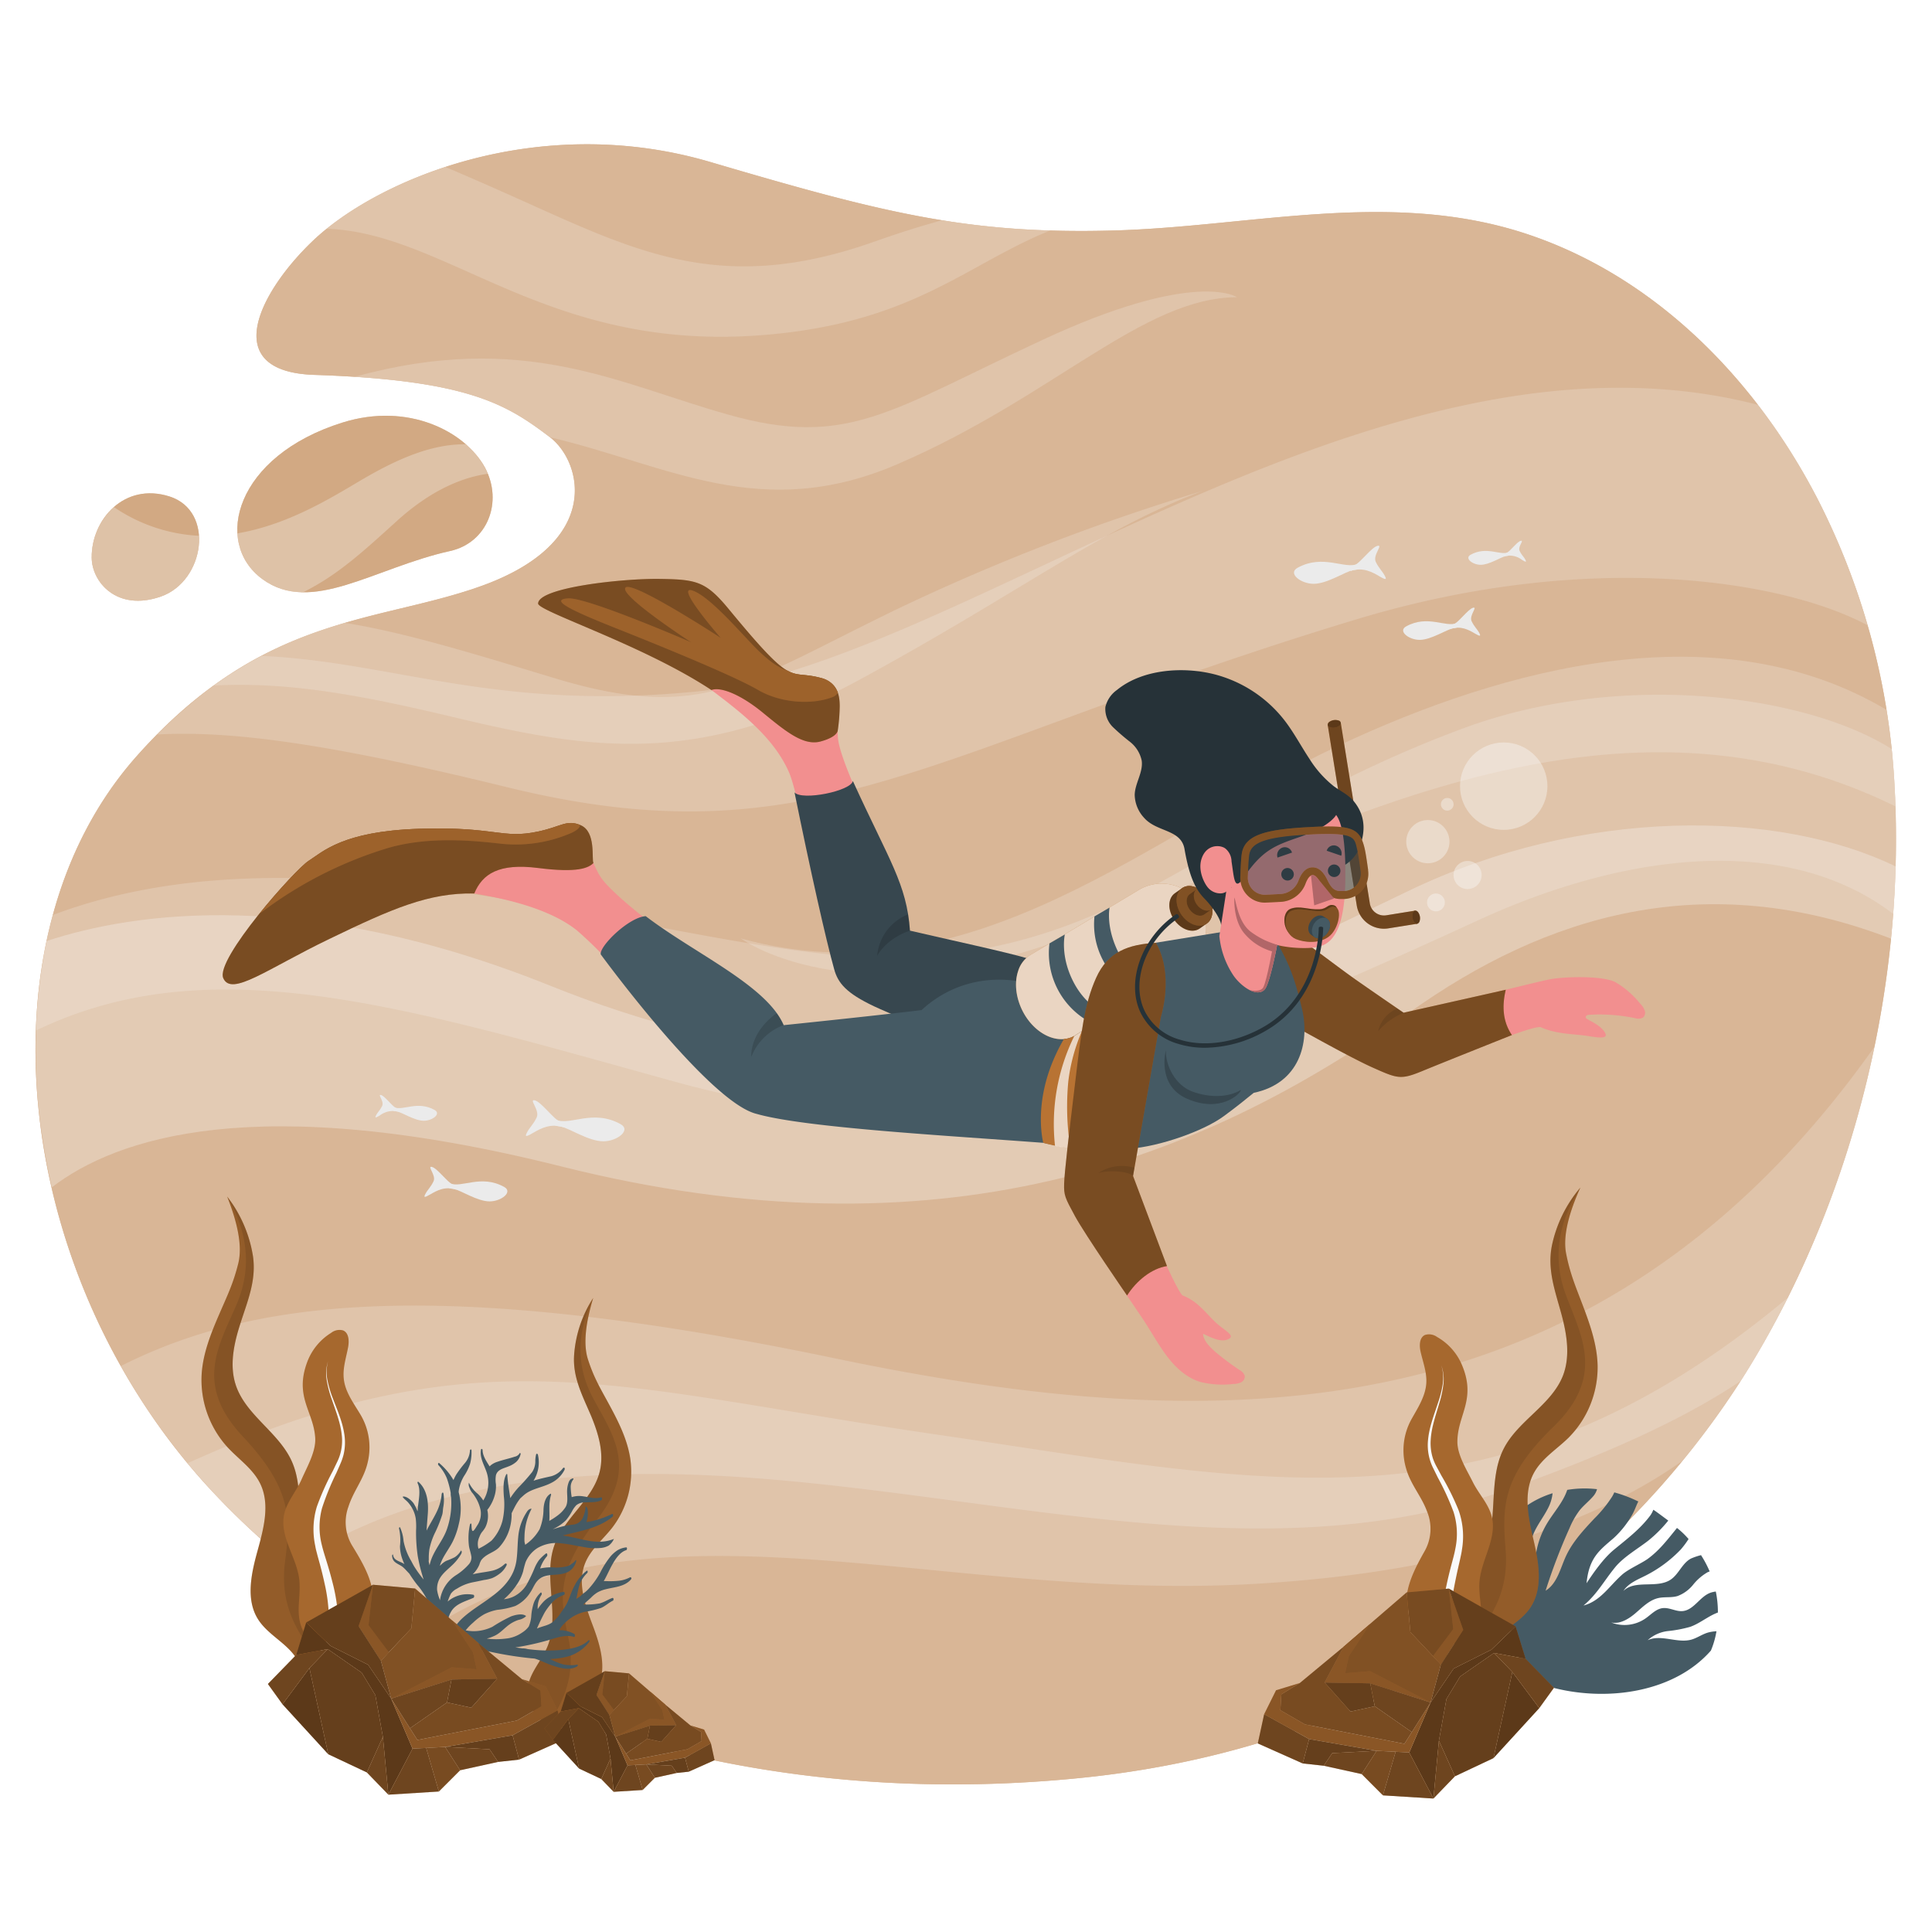 <svg class="animated" id="freepik_stories-diving" xmlns="http://www.w3.org/2000/svg" viewBox="0 0 500 500" version="1.1" xmlns:xlink="http://www.w3.org/1999/xlink" xmlns:svgjs="http://svgjs.com/svgjs"><style>svg#freepik_stories-diving:not(.animated) .animable {opacity: 0;}svg#freepik_stories-diving.animated #freepik--Character--inject-36 {animation: 6s Infinite  linear floating;animation-delay: 0s;}            @keyframes floating {                0% {                    opacity: 1;                    transform: translateY(0px);                }                50% {                    transform: translateY(-10px);                }                100% {                    opacity: 1;                    transform: translateY(0px);                }            }        </style><g id="freepik--Water--inject-36" class="animable" style="transform-origin: 249.975px 249.57px;"><g id="freepik--Background--inject-36" class="animable" style="transform-origin: 249.975px 249.57px;"><path d="M184.08,42C139.64,28.8,98,46.21,81.1,62.2c-13.71,13-24.91,34,.29,34.82,39.88,1.32,49.76,7.67,60.91,16.11,8.26,6.26,14,27.25-18,38.62-26.87,9.55-56.24,7.19-88.88,43.89-42,47.17-32.13,134.94,19.4,190.21,23.36,25.07,53.06,43.43,84.35,56,18.43,7.42,68.45,25.42,140,18.33,95.42-9.45,150.25-67.14,174.94-108.67,26.23-44.1,39.23-97.95,36.12-149.55a183.36,183.36,0,0,0-19.81-72.76C454.29,97.91,428,71.3,394.69,60.41c-35-11.43-70.8-1.76-106.4-.76C250.37,60.7,228.26,55,184.08,42Z" style="fill: rgb(184, 115, 51); transform-origin: 249.938px 249.57px;" id="elmqsa7y18qt" class="animable"></path><g id="elvad90krjii"><path d="M184.08,42C139.64,28.8,98,46.21,81.1,62.2c-13.71,13-24.91,34,.29,34.82,39.88,1.32,49.76,7.67,60.91,16.11,8.26,6.26,14,27.25-18,38.62-26.87,9.55-56.24,7.19-88.88,43.89-42,47.17-32.13,134.94,19.4,190.21,23.36,25.07,53.06,43.43,84.35,56,18.43,7.42,68.45,25.42,140,18.33,95.42-9.45,150.25-67.14,174.94-108.67,26.23-44.1,39.23-97.95,36.12-149.55a183.36,183.36,0,0,0-19.81-72.76C454.29,97.91,428,71.3,394.69,60.41c-35-11.43-70.8-1.76-106.4-.76C250.37,60.7,228.26,55,184.08,42Z" style="fill: rgb(250, 250, 250); opacity: 0.5; transform-origin: 249.938px 249.57px;" class="animable"></path></g><path d="M88.69,109.34C60.9,118,55.11,140.43,67.85,149.83s29-2.89,48.64-7.23c9.62-2.12,13.81-12.68,9-21.62C120.36,111.63,105.64,104.05,88.69,109.34Z" style="fill: rgb(184, 115, 51); transform-origin: 94.454px 130.441px;" id="elwdb9ah2peio" class="animable"></path><g id="eluh9tw2n1whg"><path d="M88.69,109.34C60.9,118,55.11,140.43,67.85,149.83s29-2.89,48.64-7.23c9.62-2.12,13.81-12.68,9-21.62C120.36,111.63,105.64,104.05,88.69,109.34Z" style="fill: rgb(250, 250, 250); opacity: 0.4; transform-origin: 94.454px 130.441px;" class="animable"></path></g><path d="M23.73,144.26c0,6.36,6.54,14.1,17.91,10.12s14-22.14,2.25-25.89S23.67,134.49,23.73,144.26Z" style="fill: rgb(184, 115, 51); transform-origin: 37.63px 141.569px;" id="el8lffi4e9x68" class="animable"></path><g id="elondkd1p8ob"><path d="M23.73,144.26c0,6.36,6.54,14.1,17.91,10.12s14-22.14,2.25-25.89S23.67,134.49,23.73,144.26Z" style="fill: rgb(250, 250, 250); opacity: 0.4; transform-origin: 37.63px 141.569px;" class="animable"></path></g><g id="elj9fc7z0hth"><path d="M131.24,203.73c79.78,19.56,109.14-9.94,219.59-43.38,61.06-18.48,111.14-10,132.53,1.5a178.71,178.71,0,0,0-12.91-32.63A162,162,0,0,0,455,104.78C356.24,79.22,248.22,172.41,179.88,179c-51.9,5-77.94-7.69-112.17-9.26-.7.36-1.41.75-2.11,1.14l-.93.52c-.68.39-1.38.79-2.07,1.21l-1,.61-1.61,1-1.49,1-1.29.88c-.6.41-1.2.84-1.8,1.27l-1.22.9c-.47.35-.94.7-1.41,1.07l-.82.64c-.81.63-1.62,1.29-2.43,2l-.65.55c-.89.75-1.77,1.52-2.66,2.32q-.28.24-.57.51c-1,.89-2,1.81-3,2.77l-.3.3c-.56.54-1.12,1.1-1.68,1.66h0C60.13,189,85.88,192.61,131.24,203.73Z" style="fill: rgb(250, 250, 250); opacity: 0.2; transform-origin: 262.015px 155.175px;" class="animable"></path></g><g id="elgnk927salgp"><path d="M232.4,157.52c-39.84,19.27-50.51,29.63-89.05,17.94-22-6.68-39.2-11.91-54.1-14.26a106.71,106.71,0,0,0-34,16.22c18.68-1,37.05,2.19,61.72,8.08,34.77,8.3,63.2,13.42,105.61-9.66s61.6-38.57,88.53-48.76A557.55,557.55,0,0,0,232.4,157.52Z" style="fill: rgb(250, 250, 250); opacity: 0.2; transform-origin: 183.18px 159.79px;" class="animable"></path></g><g id="elsllruet2w5c"><path d="M216.06,351.53c-103.94-21.68-151.31-14.87-184.79,2h0q2.42,4.28,5.07,8.43l.12.18q2.61,4.08,5.47,8l.29.39c.83,1.14,1.68,2.27,2.54,3.39l.43.56c.94,1.22,1.91,2.43,2.89,3.62l.37.45c.84,1,1.7,2,2.57,3l.76.87c1,1.13,2,2.26,3,3.36h0c1.39,1.48,2.79,2.94,4.22,4.38l.33.34A205,205,0,0,0,75.6,405.13c14.81-10.24,40.88-22,83.43-23.5,77.88-2.69,158.62,29.46,230.13,4.19,29-10.26,48.21-19.56,61.38-28.46,1.27-2,2.47-3.92,3.6-5.83a262.45,262.45,0,0,0,31-80.66C412.49,373.66,313.51,371.86,216.06,351.53Z" style="fill: rgb(250, 250, 250); opacity: 0.2; transform-origin: 258.205px 338px;" class="animable"></path></g><g id="elda35t8l4lgj"><path d="M489.41,242.93q.93-9.33,1.19-18.69c-30.45-14.81-80.9-15.36-125.88,6.23-65.8,31.58-124.83,63.79-222.33,24.63C78.91,229.6,35,236,12.06,243.54h0c-.24,1.15-.47,2.31-.68,3.47-.06.32-.11.64-.16,1-.15.86-.3,1.73-.43,2.6-.06.36-.11.73-.16,1.09-.13.89-.25,1.78-.36,2.68l-.12.91c-.28,2.4-.49,4.82-.65,7.25l-.06,1q-.07,1.35-.12,2.7c0,.38,0,.76,0,1.13,0,.91,0,1.82-.06,2.74,0,.32,0,.65,0,1q0,3.71.16,7.45c0,.33,0,.66.05,1,.05.92.1,1.84.17,2.76,0,.39.05.78.08,1.17.07.92.16,1.84.24,2.76,0,.34.06.68.1,1q.38,3.76,1,7.54l.15,1c.15.94.3,1.88.46,2.81l.21,1.17c.17.92.34,1.84.53,2.76.06.35.13.7.2,1,.26,1.25.52,2.5.81,3.74C30,294.59,66,282,145.14,301.84c98,24.64,165.66-1.26,219.58-39.79C400.15,236.74,441.23,224.36,489.41,242.93Z" style="fill: rgb(250, 250, 250); opacity: 0.3; transform-origin: 249.93px 262.557px;" class="animable"></path></g><g id="elzigbu1aybf8"><path d="M378.6,188.52c-63.62,23.62-83.5,54.33-139.16,59.06-53.54,4.54-150.86-39-225.74-10.79-1,3.54-1.77,7.16-2.43,10.84l0,.19c-.21,1.18-.4,2.36-.57,3.55l0,.11a140.71,140.71,0,0,0-1.35,15.2c45.42-21.87,95.3-6.09,164.85,13.14,62.74,17.35,104.09,6.33,208.42-41.69,37.69-17.35,79.67-22.75,107.4-1.57a256,256,0,0,0,.29-34.58c-.16-2.71-.4-5.4-.68-8.1C467.09,179.62,419.11,173.47,378.6,188.52Z" style="fill: rgb(250, 250, 250); opacity: 0.2; transform-origin: 250.054px 233.672px;" class="animable"></path></g><g id="elw35qs952uqc"><path d="M346.37,193c-48.24,22.69-95,66.4-154.65,49.86,0,0,31.81,23.63,95.43-4.72,60.74-27.07,133.17-64,203.41-29.45-.07-2.24-.17-4.48-.3-6.7q-.56-9.18-2-18.27C444.85,157.92,389.5,172.7,346.37,193Z" style="fill: rgb(250, 250, 250); opacity: 0.2; transform-origin: 341.14px 211.028px;" class="animable"></path></g><g id="eltj0c6s3t5s"><path d="M454.14,351.53q4.56-7.66,8.57-15.71c-75.52,63.13-135,47.87-219.78,35.52-84.29-12.27-118.8-26.9-194.4,7.35q1.39,1.68,2.84,3.33c.14.16.28.33.43.49,1,1.13,2,2.24,3,3.34h0c1.27,1.36,2.56,2.69,3.86,4l1.07,1.07q1.76,1.76,3.56,3.46c.61.58,1.23,1.15,1.85,1.72l1.75,1.6a227.14,227.14,0,0,0,38.51,27.76c59-43.22,133.52-10.75,218.75-15.52,56.42-3.16,90.4-17.15,111.3-31.9A217.09,217.09,0,0,0,454.14,351.53Z" style="fill: rgb(250, 250, 250); opacity: 0.2; transform-origin: 255.62px 380.64px;" class="animable"></path></g><g id="el0i6jf31s2sth"><path d="M269.71,88c-39.66,18.44-50.4,28-81.24,19.31-28.5-8-53-21.85-96.8-9.77,31.41,2,40.5,7.95,50.61,15.61,30.77,7.24,54.6,22.27,90.12,6.92,40.39-17.45,63.37-43.05,87.71-43.15C320.11,76.89,309.36,69.53,269.71,88Z" style="fill: rgb(250, 250, 250); opacity: 0.2; transform-origin: 205.89px 101.086px;" class="animable"></path></g><g id="el8i4kgknknf"><path d="M243.82,57q-8.32,2.27-17.14,5.4c-40.62,14.48-62.59,2.41-95.08-12.07-6.07-2.71-11.51-5.07-16.35-7.13-12.76,4.17-23.39,10.07-30.77,16,31.12,1,56.78,31.69,112.11,27.58,39.49-2.93,53.11-18.22,75.32-27.18A213.13,213.13,0,0,1,243.82,57Z" style="fill: rgb(250, 250, 250); opacity: 0.2; transform-origin: 178.195px 65.179px;" class="animable"></path></g><g id="elchgc25mra5q"><path d="M23.73,144.26c0,6.36,6.54,14.1,17.91,10.12,6.62-2.31,10.27-9.43,9.86-15.72a42.82,42.82,0,0,1-22-7.42A17.45,17.45,0,0,0,23.73,144.26Z" style="fill: rgb(250, 250, 250); opacity: 0.3; transform-origin: 37.631px 143.355px;" class="animable"></path></g><g id="ellt2yz6ftu6b"><path d="M94.44,123.69c-7.23,4.19-19.12,12-33,14.34a15.45,15.45,0,0,0,6.41,11.8,17.5,17.5,0,0,0,10.59,3.45c9.22-4.58,15.88-10.87,24.43-18.59,9.3-8.39,17.53-11.26,23.35-12.07a16.3,16.3,0,0,0-.78-1.64,22.13,22.13,0,0,0-4.85-6C111.88,114.87,103.21,118.62,94.44,123.69Z" style="fill: rgb(250, 250, 250); opacity: 0.3; transform-origin: 93.83px 134.129px;" class="animable"></path></g></g></g><g id="freepik--Plants--inject-36" class="animable" style="transform-origin: 248.368px 386.405px;"><g id="freepik--plants--inject-36" class="animable" style="transform-origin: 385.055px 386.405px;"><path d="M444.22,422.17a22.35,22.35,0,0,1-1.44,5c-9.32,10.63-26.29,13.29-40.63,9.67l-8.36-6.93c-5-11.37-6.46-27.55.25-39.46a24.54,24.54,0,0,1,7.77-4,10.85,10.85,0,0,1-1.25,4c-1.15,2.24-2.77,4.25-3.73,6.59s-1.13,5.23.47,7.19a21.72,21.72,0,0,1,3-9.85c1.75-2.95,4.24-5.57,5.3-8.8a27.52,27.52,0,0,1,7.71-.18,4.66,4.66,0,0,1-.81,1.62c-1.11,1.36-2.54,2.44-3.66,3.8a20.84,20.84,0,0,0-2.64,4.64A149.88,149.88,0,0,0,400,411.67c3-1.85,3.79-5.73,5.26-8.93C407,399,409.8,396,412.61,393a33.45,33.45,0,0,0,4.62-5.69,11,11,0,0,0,.55-1.08,33.93,33.93,0,0,1,6.22,2.36c-.59,1.08-.86,2.21-1.8,3.78a24.55,24.55,0,0,1-4.6,5.7c-3.67,3.16-6.36,5.06-7,11.67,1.88-2.87,4.38-6.41,7-8.6,3.43-2.83,6.89-5.41,9.54-9a6.82,6.82,0,0,0,.74-1.42c.84.52,3,2.18,3.87,2.8a33.66,33.66,0,0,1-5.27,5.27c-2.71,2.09-6.29,4.15-8.46,6.79-2.89,3.52-4.69,7-8.21,9.93,4.41-1.17,6.63-5,10-8,1.63-1.43,4.76-2.79,6.52-4,2.95-2.12,5-4.77,7.28-7.59.13-.15.25-.31.39-.49a21.13,21.13,0,0,1,3,2.87,23.25,23.25,0,0,1-2,2.69,33.52,33.52,0,0,1-9.3,6.86c-2,1-4.35,1.95-5.56,3.89,3-3,8.67-.55,12.22-2.93,2.13-1.43,3-4.3,5.29-5.47a16.52,16.52,0,0,1,2.57-.87,27.46,27.46,0,0,1,2.24,4.22,4.67,4.67,0,0,0-.58.23,13.32,13.32,0,0,0-3.72,3.23,9.46,9.46,0,0,1-4,2.9c-1.62.49-3.38.16-5,.53-2.3.52-4.05,2.32-5.84,3.86s-4.06,2.95-6.36,2.45a9.53,9.53,0,0,0,8.84-1c1.46-1,2.75-2.51,4.51-2.71s3.39.92,5.12.77c2.94-.24,4.48-3.78,7.26-4.76a7,7,0,0,1,1.36-.3,26.55,26.55,0,0,1,.54,5.43,14,14,0,0,0-1.45.64c-1.94,1-3.69,2.35-5.74,3.07a33.55,33.55,0,0,1-5.75,1.09,9.34,9.34,0,0,0-5.24,2.37c3.46-1.61,7.62.85,11.29-.15,1.58-.44,2.94-1.49,4.53-1.89A10.07,10.07,0,0,1,444.22,422.17Z" style="fill: rgb(69, 90, 100); transform-origin: 417.051px 411.789px;" id="eljvh2w2ab1k7" class="animable"></path><g id="freepik--Algae--inject-36" class="animable" style="transform-origin: 394.819px 366.745px;"><path d="M404.14,340.26c1.38,5.16,2.28,10.78.35,15.76-3,7.63-11.65,11.64-15.35,18.94-4.38,8.63-.84,19.85-5.76,28.19-2.06,3.49-5.49,6.2-6.73,10.07a9.91,9.91,0,0,0,8.73,12.92c2.66-4.05,7.77-5.92,10.54-9.89,3.46-4.94,2.38-11.64,1-17.52s-2.81-12.39.12-17.66c2.05-3.67,5.84-6,8.83-8.92a25.89,25.89,0,0,0,7.59-18.76c-.13-5.36-1.93-10.52-3.83-15.54s-3.27-8.13-4.31-13.39c-.94-4.77.91-11,3.68-17.11a33.85,33.85,0,0,0-7.39,15.11C400.4,328.77,402.52,334.23,404.14,340.26Z" style="fill: rgb(184, 115, 51); transform-origin: 394.819px 366.745px;" id="elp5fwfs81a6e" class="animable"></path><g id="elw8a0s6g0qh"><path d="M404.14,340.26c1.38,5.16,2.28,10.78.35,15.76-3,7.63-11.65,11.64-15.35,18.94-4.38,8.63-.84,19.85-5.76,28.19-2.06,3.49-5.49,6.2-6.73,10.07a9.91,9.91,0,0,0,8.73,12.92c2.66-4.05,7.77-5.92,10.54-9.89,3.46-4.94,2.38-11.64,1-17.52s-2.81-12.39.12-17.66c2.05-3.67,5.84-6,8.83-8.92a25.89,25.89,0,0,0,7.59-18.76c-.13-5.36-1.93-10.52-3.83-15.54s-3.27-8.13-4.31-13.39c-.94-4.77.91-11,3.68-17.11a33.85,33.85,0,0,0-7.39,15.11C400.4,328.77,402.52,334.23,404.14,340.26Z" style="opacity: 0.2; transform-origin: 394.819px 366.745px;" class="animable"></path></g><g id="eltmo44axprm9"><path d="M404.14,340.26c1.38,5.16,2.28,10.78.35,15.76-3,7.63-11.65,11.64-15.35,18.94-4.38,8.63-.84,19.85-5.76,28.19-2.06,3.49-5.49,6.2-6.73,10.07a10.06,10.06,0,0,0,1.22,8.58,9.91,9.91,0,0,0,3.06,2.88c5.08-6,9.58-12.79,8.72-23.59-.9-11.25-.95-18.92,12.39-31.86s7.32-23.16,3.25-34S404.09,315,409,307.35a33.85,33.85,0,0,0-7.39,15.11C400.4,328.77,402.52,334.23,404.14,340.26Z" style="opacity: 0.1; transform-origin: 393.211px 366.015px;" class="animable"></path></g></g><g id="freepik--algae--inject-36" class="animable" style="transform-origin: 374.789px 387.989px;"><path d="M364.1,412.76c.52-3.88,2.62-7.83,4.53-11.21a11.75,11.75,0,0,0,.67-10.44c-1.45-3.93-4.23-6.92-5.38-11a16.6,16.6,0,0,1,1.3-12.69c1.67-3,3.71-6.06,3.91-9.51.16-2.75-.87-5.4-1.48-8.08-.35-1.57-.35-3.62,1.1-4.33a3.5,3.5,0,0,1,3.16.51,15,15,0,0,1,6.26,6.83c4.11,9.22-.94,13.2-1,20.18-.06,3.52,2.45,7.42,4,10.55s4.14,5.69,4.93,9.05c1.36,5.76-3,11.34-3.25,17.25-.18,4.91,1.72,9-.79,13.6a8.63,8.63,0,0,1-3.63,3.67c-3.38,1.63-6.42-1-8.83-3.24C366.52,421.15,363.51,417.12,364.1,412.76Z" style="fill: rgb(184, 115, 51); transform-origin: 374.789px 386.487px;" id="elphf75zv6jdb" class="animable"></path><g id="elaxiygmowll8"><path d="M364.1,412.76c.52-3.88,2.62-7.83,4.53-11.21a11.75,11.75,0,0,0,.67-10.44c-1.45-3.93-4.23-6.92-5.38-11a16.6,16.6,0,0,1,1.3-12.69c1.67-3,3.71-6.06,3.91-9.51.16-2.75-.87-5.4-1.48-8.08-.35-1.57-.35-3.62,1.1-4.33a3.5,3.5,0,0,1,3.16.51,15,15,0,0,1,6.26,6.83c4.11,9.22-.94,13.2-1,20.18-.06,3.52,2.45,7.42,4,10.55s4.14,5.69,4.93,9.05c1.36,5.76-3,11.34-3.25,17.25-.18,4.91,1.72,9-.79,13.6a8.63,8.63,0,0,1-3.63,3.67c-3.38,1.63-6.42-1-8.83-3.24C366.52,421.15,363.51,417.12,364.1,412.76Z" style="opacity: 0.1; transform-origin: 374.789px 386.487px;" class="animable"></path></g><path d="M373,353.33a10.66,10.66,0,0,1,.54,4.92,26.92,26.92,0,0,1-1.05,4.87c-.92,3.18-2.06,6.33-2.23,9.59a12.94,12.94,0,0,0,.59,4.76,13.93,13.93,0,0,0,1,2.21l1.17,2.18a67.55,67.55,0,0,1,4.47,9,20.22,20.22,0,0,1,.86,10.17c-.1.85-.31,1.67-.48,2.51l-.55,2.41c-.36,1.61-.69,3.21-1,4.82a43.8,43.8,0,0,0-.73,9.65,18.13,18.13,0,0,0,2.55,8.83l-2.32,1.4a20.71,20.71,0,0,1-2.59-10.14,46.47,46.47,0,0,1,1.1-10.11c.34-1.65.73-3.27,1.15-4.89s.89-3.19,1.17-4.76a18.69,18.69,0,0,0-.47-9.45,67.47,67.47,0,0,0-4.09-8.94l-1.1-2.24a13.29,13.29,0,0,1-1.42-7.43c.31-3.38,1.57-6.51,2.59-9.64a27.55,27.55,0,0,0,1.21-4.79A10.71,10.71,0,0,0,373,353.33Z" style="fill: rgb(250, 250, 250); transform-origin: 374.074px 391.99px;" id="elho4xypdbc9k" class="animable"></path></g><g id="freepik--Rock--inject-36" class="animable" style="transform-origin: 363.835px 438.295px;"><polygon points="364.04 412.11 347.75 426.15 342.82 435.43 354.62 435.64 370.24 440.59 372.9 430.78 365.01 422.4 364.04 412.11" style="fill: rgb(184, 115, 51); transform-origin: 357.86px 426.35px;" id="elh2jb54v6gwu" class="animable"></polygon><g id="elaut3b9scawl"><polygon points="364.04 412.11 347.75 426.15 342.82 435.43 354.62 435.64 370.24 440.59 372.9 430.78 365.01 422.4 364.04 412.11" style="opacity: 0.3; transform-origin: 357.86px 426.35px;" class="animable"></polygon></g><polygon points="364.04 412.11 374.95 411.13 378.67 421.82 372.9 430.78 365.01 422.4 364.04 412.11" style="fill: rgb(184, 115, 51); transform-origin: 371.355px 420.955px;" id="elnkqh4wn47qa" class="animable"></polygon><g id="el32rewi13efg"><polygon points="364.04 412.11 374.95 411.13 378.67 421.82 372.9 430.78 365.01 422.4 364.04 412.11" style="opacity: 0.35; transform-origin: 371.355px 420.955px;" class="animable"></polygon></g><polygon points="392.24 420.89 394.83 429.3 386.66 427.79 377.88 433.87 374.34 439.7 372.39 450.49 370.97 465.46 364.71 453.55 370.24 440.59 376.2 431.83 385.97 426.93 392.24 420.89" style="fill: rgb(184, 115, 51); transform-origin: 379.77px 443.175px;" id="el4pw8nmzx6r" class="animable"></polygon><polygon points="386.51 455 398.36 442.06 391.4 432.7 386.51 455" style="fill: rgb(184, 115, 51); transform-origin: 392.435px 443.85px;" id="elbw42gl3gb76" class="animable"></polygon><g id="elaghxl5bgctt"><g style="opacity: 0.5; transform-origin: 381.535px 443.175px;" class="animable"><polygon points="392.24 420.89 394.83 429.3 386.66 427.79 377.88 433.87 374.34 439.7 372.39 450.49 370.97 465.46 364.71 453.55 370.24 440.59 376.2 431.83 385.97 426.93 392.24 420.89" id="elpeq37mzgag" class="animable" style="transform-origin: 379.77px 443.175px;"></polygon><polygon points="386.51 455 398.36 442.06 391.4 432.7 386.51 455" id="elmj7bfl20bci" class="animable" style="transform-origin: 392.435px 443.85px;"></polygon></g></g><polygon points="354.54 420.3 349.06 428.64 348.11 433.02 354.57 432.5 370.24 440.59 354.62 435.64 342.82 435.43 347.75 426.15 354.54 420.3" style="fill: rgb(184, 115, 51); transform-origin: 356.53px 430.445px;" id="eleufm3elneu9" class="animable"></polygon><polygon points="374.95 411.13 376.1 421.62 370.86 428.61 372.9 430.78 378.67 421.82 374.95 411.13" style="fill: rgb(184, 115, 51); transform-origin: 374.765px 420.955px;" id="el8i5ahuk1tk4" class="animable"></polygon><polygon points="364.71 453.55 356.27 453.11 338.8 450.08 327.16 443.64 330.24 437.44 336.4 435.56 331.61 438.5 331.36 442.6 337.72 446.27 363.46 451.29 370.24 440.59 364.71 453.55" style="fill: rgb(184, 115, 51); transform-origin: 348.7px 444.555px;" id="eln0segg0264m" class="animable"></polygon><g id="el4d4rsaafwos"><g style="opacity: 0.25; transform-origin: 352.915px 432.34px;" class="animable"><polygon points="354.54 420.3 349.06 428.64 348.11 433.02 354.57 432.5 370.24 440.59 354.62 435.64 342.82 435.43 347.75 426.15 354.54 420.3" id="elymzp7zb9e6" class="animable" style="transform-origin: 356.53px 430.445px;"></polygon><polygon points="374.95 411.13 376.1 421.62 370.86 428.61 372.9 430.78 378.67 421.82 374.95 411.13" id="elnny460bsmf" class="animable" style="transform-origin: 374.765px 420.955px;"></polygon><polygon points="364.71 453.55 356.27 453.11 338.8 450.08 327.16 443.64 330.24 437.44 336.4 435.56 331.61 438.5 331.36 442.6 337.72 446.27 363.46 451.29 370.24 440.59 364.71 453.55" id="elfdla8n4ol9h" class="animable" style="transform-origin: 348.7px 444.555px;"></polygon></g></g><polygon points="347.75 426.15 336.4 435.56 331.61 438.5 331.36 442.6 337.72 446.27 363.46 451.29 365.38 448.26 355.79 441.58 349.51 442.95 342.82 435.43 347.75 426.15" style="fill: rgb(184, 115, 51); transform-origin: 348.37px 438.72px;" id="el9lz2tksq0a8" class="animable"></polygon><g id="elqw8vfiat0w"><polygon points="347.75 426.15 336.4 435.56 331.61 438.5 331.36 442.6 337.72 446.27 363.46 451.29 365.38 448.26 355.79 441.58 349.51 442.95 342.82 435.43 347.75 426.15" style="opacity: 0.35; transform-origin: 348.37px 438.72px;" class="animable"></polygon></g><polygon points="374.95 411.13 392.24 420.89 385.97 426.93 376.2 431.83 370.24 440.59 372.9 430.78 378.67 421.82 374.95 411.13" style="fill: rgb(184, 115, 51); transform-origin: 381.24px 425.86px;" id="ell6z056l3aj" class="animable"></polygon><polygon points="386.66 427.79 377.88 433.87 374.34 439.7 372.39 450.49 376.54 459.7 386.51 455 391.4 432.7 386.66 427.79" style="fill: rgb(184, 115, 51); transform-origin: 381.895px 443.745px;" id="elrrwcyr2q5c8" class="animable"></polygon><polygon points="342.82 435.43 349.51 442.95 355.79 441.58 354.62 435.64 342.82 435.43" style="fill: rgb(184, 115, 51); transform-origin: 349.305px 439.19px;" id="eldyl1vov4gsp" class="animable"></polygon><polygon points="337.14 456.38 342.58 456.97 344.78 453.71 356.27 453.11 338.8 450.08 337.14 456.38" style="fill: rgb(184, 115, 51); transform-origin: 346.705px 453.525px;" id="el0u2fh7ih7n3" class="animable"></polygon><g id="elcptrnzanblw"><g style="opacity: 0.45; transform-origin: 364.69px 435.415px;" class="animable"><polygon points="374.95 411.13 392.24 420.89 385.97 426.93 376.2 431.83 370.24 440.59 372.9 430.78 378.67 421.82 374.95 411.13" id="elpan1hr54t1b" class="animable" style="transform-origin: 381.24px 425.86px;"></polygon><polygon points="386.66 427.79 377.88 433.87 374.34 439.7 372.39 450.49 376.54 459.7 386.51 455 391.4 432.7 386.66 427.79" id="elz8adphj4hzr" class="animable" style="transform-origin: 381.895px 443.745px;"></polygon><polygon points="342.82 435.43 349.51 442.95 355.79 441.58 354.62 435.64 342.82 435.43" id="ela8feqqxlb1a" class="animable" style="transform-origin: 349.305px 439.19px;"></polygon><polygon points="337.14 456.38 342.58 456.97 344.78 453.71 356.27 453.11 338.8 450.08 337.14 456.38" id="elzudeu0yudj" class="animable" style="transform-origin: 346.705px 453.525px;"></polygon></g></g><polygon points="361.19 453.36 356.27 453.11 352.4 459.13 357.9 464.64 361.19 453.36" style="fill: rgb(184, 115, 51); transform-origin: 356.795px 458.875px;" id="el3136zhsd51p" class="animable"></polygon><g id="elt54qdg7vbhe"><polygon points="361.19 453.36 356.27 453.11 352.4 459.13 357.9 464.64 361.19 453.36" style="opacity: 0.35; transform-origin: 356.795px 458.875px;" class="animable"></polygon></g><polygon points="394.83 429.3 402.15 436.81 398.36 442.06 391.4 432.7 386.66 427.79 394.83 429.3" style="fill: rgb(184, 115, 51); transform-origin: 394.405px 434.925px;" id="el12qcl6fjmys" class="animable"></polygon><polygon points="370.97 465.46 376.54 459.7 372.39 450.49 370.97 465.46" style="fill: rgb(184, 115, 51); transform-origin: 373.755px 457.975px;" id="elbvpuqajardj" class="animable"></polygon><polygon points="370.24 440.59 365.38 448.26 355.79 441.58 354.62 435.64 370.24 440.59" style="fill: rgb(184, 115, 51); transform-origin: 362.43px 441.95px;" id="elscpbiez8hwg" class="animable"></polygon><polygon points="327.16 443.64 325.52 451.2 337.14 456.38 338.8 450.08 327.16 443.64" style="fill: rgb(184, 115, 51); transform-origin: 332.16px 450.01px;" id="elf9w16exse5" class="animable"></polygon><polygon points="370.97 465.46 357.9 464.64 361.19 453.36 364.71 453.55 370.97 465.46" style="fill: rgb(184, 115, 51); transform-origin: 364.435px 459.41px;" id="elreyjqxobjli" class="animable"></polygon><polygon points="342.58 456.97 352.4 459.13 356.27 453.11 344.78 453.71 342.58 456.97" style="fill: rgb(184, 115, 51); transform-origin: 349.425px 456.12px;" id="eluriekl1fnuh" class="animable"></polygon><g id="elhifs7i51pd5"><g style="opacity: 0.4; transform-origin: 363.835px 446.625px;" class="animable"><polygon points="394.83 429.3 402.15 436.81 398.36 442.06 391.4 432.7 386.66 427.79 394.83 429.3" id="elu2yv3gignn" class="animable" style="transform-origin: 394.405px 434.925px;"></polygon><polygon points="370.97 465.46 376.54 459.7 372.39 450.49 370.97 465.46" id="els4q7eqfgb49" class="animable" style="transform-origin: 373.755px 457.975px;"></polygon><polygon points="370.24 440.59 365.38 448.26 355.79 441.58 354.62 435.64 370.24 440.59" id="el7hejtsnauz" class="animable" style="transform-origin: 362.43px 441.95px;"></polygon><polygon points="327.16 443.64 325.52 451.2 337.14 456.38 338.8 450.08 327.16 443.64" id="elv5k019m8f5" class="animable" style="transform-origin: 332.16px 450.01px;"></polygon><polygon points="370.97 465.46 357.9 464.64 361.19 453.36 364.71 453.55 370.97 465.46" id="elvmox9jz72rj" class="animable" style="transform-origin: 364.435px 459.41px;"></polygon><polygon points="342.58 456.97 352.4 459.13 356.27 453.11 344.78 453.71 342.58 456.97" id="elitk4cnems1k" class="animable" style="transform-origin: 349.425px 456.12px;"></polygon></g></g></g></g><g id="freepik--plants--inject-36" class="animable" style="transform-origin: 118.538px 387.05px;"><g id="freepik--algae--inject-36" class="animable" style="transform-origin: 69.339px 369.54px;"><path d="M62.13,342.78c-1.63,5.1-2.79,10.66-1.09,15.73,2.6,7.76,11.09,12.17,14.45,19.63,4,8.83-.09,19.87,4.44,28.43,1.9,3.58,5.2,6.45,6.26,10.37a9.92,9.92,0,0,1-9.33,12.5c-2.47-4.16-7.49-6.27-10.07-10.36C63.57,414,65,407.34,66.6,401.53s3.39-12.25.7-17.65c-1.87-3.77-5.55-6.24-8.4-9.32a25.86,25.86,0,0,1-6.7-19.1c.37-5.34,2.41-10.42,4.54-15.34s3.65-8,4.93-13.17c1.16-4.73-.4-11-2.88-17.27a33.77,33.77,0,0,1,6.68,15.44C66.39,331.48,64,336.83,62.13,342.78Z" style="fill: rgb(184, 115, 51); transform-origin: 69.339px 369.56px;" id="elgqwuiaveuxa" class="animable"></path><g id="elhs70wg5xujf"><path d="M62.13,342.78c-1.63,5.1-2.79,10.66-1.09,15.73,2.6,7.76,11.09,12.17,14.45,19.63,4,8.83-.09,19.87,4.44,28.43,1.9,3.58,5.2,6.45,6.26,10.37a9.92,9.92,0,0,1-9.33,12.5c-2.47-4.16-7.49-6.27-10.07-10.36C63.57,414,65,407.34,66.6,401.53s3.39-12.25.7-17.65c-1.87-3.77-5.55-6.24-8.4-9.32a25.86,25.86,0,0,1-6.7-19.1c.37-5.34,2.41-10.42,4.54-15.34s3.65-8,4.93-13.17c1.16-4.73-.4-11-2.88-17.27a33.77,33.77,0,0,1,6.68,15.44C66.39,331.48,64,336.83,62.13,342.78Z" style="opacity: 0.2; transform-origin: 69.339px 369.56px;" class="animable"></path></g><g id="el313hhqa0oqe"><path d="M62.13,342.78c-1.63,5.1-2.79,10.66-1.09,15.73,2.6,7.76,11.09,12.17,14.45,19.63,4,8.83-.09,19.87,4.44,28.43,1.9,3.58,5.2,6.45,6.26,10.37a10.08,10.08,0,0,1-1.63,8.52,9.84,9.84,0,0,1-3.18,2.73c-4.8-6.25-9-13.22-7.61-24,1.42-11.2,1.82-18.85-10.9-32.4s-6.23-23.48-1.66-34.15,2.14-20.12-2.42-28a33.77,33.77,0,0,1,6.68,15.44C66.39,331.48,64,336.83,62.13,342.78Z" style="opacity: 0.1; transform-origin: 70.977px 368.915px;" class="animable"></path></g></g><g id="freepik--algae--inject-36" class="animable" style="transform-origin: 149.931px 391.498px;"><path d="M153,366.49c1.88,4.55,3.38,9.56,2.21,14.34-1.79,7.32-9.24,12-11.74,19.11-3,8.4,1.62,18.22-1.88,26.41-1.46,3.43-4.27,6.32-4.94,10a9.13,9.13,0,0,0,9.51,10.74c1.95-4,6.39-6.32,8.44-10.28,2.56-4.92.78-10.9-1.18-16.1s-4.05-11-2-16.13c1.43-3.6,4.61-6.14,7-9.19a23.8,23.8,0,0,0,4.68-18c-.76-4.87-3-9.37-5.35-13.71s-4-7-5.53-11.7c-1.44-4.25-.49-10.13,1.3-16.06a31.2,31.2,0,0,0-4.93,14.68C148.16,356.46,150.75,361.18,153,366.49Z" style="fill: rgb(184, 115, 51); transform-origin: 149.931px 391.513px;" id="elnsmk3viif5" class="animable"></path><g id="eljzh5pvtnh0p"><path d="M153,366.49c1.88,4.55,3.38,9.56,2.21,14.34-1.79,7.32-9.24,12-11.74,19.11-3,8.4,1.62,18.22-1.88,26.41-1.46,3.43-4.27,6.32-4.94,10a9.13,9.13,0,0,0,9.51,10.74c1.95-4,6.39-6.32,8.44-10.28,2.56-4.92.78-10.9-1.18-16.1s-4.05-11-2-16.13c1.43-3.6,4.61-6.14,7-9.19a23.8,23.8,0,0,0,4.68-18c-.76-4.87-3-9.37-5.35-13.71s-4-7-5.53-11.7c-1.44-4.25-.49-10.13,1.3-16.06a31.2,31.2,0,0,0-4.93,14.68C148.16,356.46,150.75,361.18,153,366.49Z" style="opacity: 0.2; transform-origin: 149.931px 391.513px;" class="animable"></path></g><g id="eldvkwaznkixk"><path d="M153,366.49c1.88,4.55,3.38,9.56,2.21,14.34-1.79,7.32-9.24,12-11.74,19.11-3,8.4,1.62,18.22-1.88,26.41-1.46,3.43-4.27,6.32-4.94,10a9.29,9.29,0,0,0,2.15,7.68,9,9,0,0,0,3.13,2.27c3.92-6.11,7.21-12.82,5.13-22.57-2.17-10.16-3.12-17.14,7.5-30.55s3.9-22-1.12-31.44-3.51-18.28.06-25.85a31.2,31.2,0,0,0-4.93,14.68C148.16,356.46,150.75,361.18,153,366.49Z" style="opacity: 0.1; transform-origin: 148.359px 391.095px;" class="animable"></path></g></g><g id="freepik--algae--inject-36" class="animable" style="transform-origin: 84.879px 386.9px;"><path d="M96.3,411.27c-.69-3.86-3-7.71-5-11a11.74,11.74,0,0,1-1.11-10.39c1.28-4,3.94-7.1,4.91-11.18a16.57,16.57,0,0,0-1.83-12.63c-1.79-3-4-5.9-4.31-9.34-.28-2.73.64-5.43,1.14-8.13.29-1.59.19-3.64-1.29-4.28a3.48,3.48,0,0,0-3.13.64,15.08,15.08,0,0,0-6,7.09c-3.71,9.38,1.5,13.15,1.9,20.12.2,3.52-2.14,7.51-3.54,10.71s-3.89,5.86-4.54,9.25c-1.11,5.81,3.52,11.2,4,17.09.38,4.9-1.35,9.07,1.36,13.55a8.62,8.62,0,0,0,3.78,3.52c3.44,1.49,6.37-1.29,8.68-3.61C94.24,419.75,97.07,415.6,96.3,411.27Z" style="fill: rgb(184, 115, 51); transform-origin: 84.879px 385.449px;" id="el47nf9dp6ej" class="animable"></path><g id="elu3628btbur"><path d="M96.3,411.27c-.69-3.86-3-7.71-5-11a11.74,11.74,0,0,1-1.11-10.39c1.28-4,3.94-7.1,4.91-11.18a16.57,16.57,0,0,0-1.83-12.63c-1.79-3-4-5.9-4.31-9.34-.28-2.73.64-5.43,1.14-8.13.29-1.59.19-3.64-1.29-4.28a3.48,3.48,0,0,0-3.13.64,15.08,15.08,0,0,0-6,7.09c-3.71,9.38,1.5,13.15,1.9,20.12.2,3.52-2.14,7.51-3.54,10.71s-3.89,5.86-4.54,9.25c-1.11,5.81,3.52,11.2,4,17.09.38,4.9-1.35,9.07,1.36,13.55a8.62,8.62,0,0,0,3.78,3.52c3.44,1.49,6.37-1.29,8.68-3.61C94.24,419.75,97.07,415.6,96.3,411.27Z" style="opacity: 0.1; transform-origin: 84.879px 385.449px;" class="animable"></path></g><path d="M84.9,352.28a10.68,10.68,0,0,0-.34,4.93A27.56,27.56,0,0,0,85.82,362c1.06,3.14,2.32,6.24,2.64,9.49a12.61,12.61,0,0,1-.4,4.78,12.85,12.85,0,0,1-.88,2.24l-1.07,2.23a68.23,68.23,0,0,0-4.1,9.16,20.24,20.24,0,0,0-.42,10.19c.13.85.38,1.66.58,2.49l.66,2.39c.42,1.58.82,3.18,1.16,4.78a43.78,43.78,0,0,1,1.14,9.6A18.13,18.13,0,0,1,83,428.31l2.37,1.3a20.73,20.73,0,0,0,2.17-10.24A46.57,46.57,0,0,0,86,409.32c-.41-1.63-.87-3.24-1.36-4.84s-1-3.15-1.37-4.71a18.72,18.72,0,0,1,.07-9.46,68.44,68.44,0,0,1,3.71-9.1l1-2.28a15.3,15.3,0,0,0,.85-2.41,13.6,13.6,0,0,0,.25-5.08c-.45-3.37-1.84-6.44-3-9.52a27.16,27.16,0,0,1-1.41-4.74A10.68,10.68,0,0,1,84.9,352.28Z" style="fill: rgb(250, 250, 250); transform-origin: 85.206px 390.945px;" id="elfus4o6i5kwq" class="animable"></path></g><path d="M163.19,408.2a.4.4,0,0,0-.28.08,8.07,8.07,0,0,1-2.86.83,22.91,22.91,0,0,1-3.21.08l-.59,0,.19-.32c.73-1.34,1.33-2.74,2.08-4.06s1.91-3.13,3.56-3.64c.25-.08.24-.75,0-.71a5.48,5.48,0,0,0-2.26.74,8.73,8.73,0,0,0-1.8,1.58,23.58,23.58,0,0,0-2.72,4.29,21.7,21.7,0,0,1-2.7,3.83,8.11,8.11,0,0,1-1.52,1.41,12.39,12.39,0,0,0-.94.83c-.16.13-.92.57-1,.74l.24-1.14a21.25,21.25,0,0,1,.68-2.86,8.31,8.31,0,0,1,1.93-2.8c.16-.15.13-.77-.16-.56a11.44,11.44,0,0,0-3.22,4c-.8,1.48-1.22,3.13-2,4.64a17.35,17.35,0,0,1-1.27,1.93,10.83,10.83,0,0,1-2.38,2.75c-1.2.9-2.68,1-4,1.64.13-.31.26-.63.41-.94.47-1.05,1-2.12,1.53-3.12a12.84,12.84,0,0,1,.89-1.33,15.71,15.71,0,0,1,1.28-1.55,7.66,7.66,0,0,1,2.89-1.78c.27-.1.23-.84-.1-.79a10.1,10.1,0,0,0-3.56,1.29,7.24,7.24,0,0,0-1.45,1.07,12.48,12.48,0,0,0-1.29,1.52c-.15.19-.27.41-.41.61a.66.66,0,0,0,0-.14,6.06,6.06,0,0,1,1-3.59c.13-.17,0-.78-.25-.54a7.2,7.2,0,0,0-1.73,2.57,14.18,14.18,0,0,0-.67,3.37,8.37,8.37,0,0,1-.66,2.81,6.16,6.16,0,0,1-1.74,1.59,8.82,8.82,0,0,1-4.23,1.54,19.6,19.6,0,0,1-4.9,0,10.87,10.87,0,0,0,2.21-.82c1.46-.75,2.44-2,3.78-2.92a8.91,8.91,0,0,1,2.23-1.1,4,4,0,0,0,1.92-.92s0-.09,0-.11c-.94-.74-2.79-.26-3.82.11a39.65,39.65,0,0,0-4.85,2.7,11.25,11.25,0,0,1-3.85,1.09,10.13,10.13,0,0,1-3.07-.17,13.7,13.7,0,0,1,1.93-2,14.76,14.76,0,0,1,2.81-2.13,12.71,12.71,0,0,1,3.47-1.18,20.47,20.47,0,0,0,4.64-1,9.37,9.37,0,0,0,3.77-3.35c.94-1.32,1.28-2.86,2.7-3.81,1.83-1.22,4.17-.65,6.18-1.28a4.22,4.22,0,0,0,3.12-3.22c0-.13-.09-.31-.2-.14a3.66,3.66,0,0,1-1,.92,3.32,3.32,0,0,1-1.26.63,12.79,12.79,0,0,1-2.83.32,12.92,12.92,0,0,0-4.06.23,8.74,8.74,0,0,1,1.76-3.16c.21-.23.06-1-.29-.69a12.09,12.09,0,0,0-1.76,1.67,10.13,10.13,0,0,0-1.12,2,39.32,39.32,0,0,1-2.08,4.34,8.19,8.19,0,0,1-3.28,3.06,7.47,7.47,0,0,1-2.61.74,18.43,18.43,0,0,0,3.9-4.68,11.7,11.7,0,0,0,1.08-2.55,24.43,24.43,0,0,1,.65-2.41,8.08,8.08,0,0,1,2.92-3.52,9.54,9.54,0,0,1,6.29-1.3c1.9.17,3.76.61,5.64.92a16.07,16.07,0,0,0,4.64.27,5.31,5.31,0,0,0,2-.61,4.3,4.3,0,0,0,1.35-1.74c-3.18,1.34-6.41.59-9.62-.16-1.2-.28-2.41-.54-3.63-.71l.19-.06c4.41-1.12,9.13-1.83,12.75-4.83.18-.16.12-.84-.18-.68a23,23,0,0,1-6.6,2.1l0-.08a7.54,7.54,0,0,0,.31-3c0-.4-.17-.86-.55-1a7.92,7.92,0,0,1-.74,3,3.1,3.1,0,0,1-2.54,1.73,21.16,21.16,0,0,0-4.22.9c-.34.09-.67.2-1,.31.39-.21.79-.4,1.15-.62a11.26,11.26,0,0,0,2.27-1.73,14,14,0,0,0,1.68-2.52,6.81,6.81,0,0,1,1-1.36,3.46,3.46,0,0,1,2.37-.73c1.38-.09,2.84.07,4.12-.57.27-.14.22-.85-.14-.73-1.53.48-3.18-.1-4.71-.29a6.1,6.1,0,0,0-2.83.23v0a17.92,17.92,0,0,1-.26-2.54,3.1,3.1,0,0,1,.64-2c.09-.08.11-.4-.08-.32s-.49.11-.71.36a2.35,2.35,0,0,0-.4.73,6.68,6.68,0,0,0-.38,1.93c-.07,1.4.34,3.09-.38,4.38a8.23,8.23,0,0,1-1.91,2.08,18.26,18.26,0,0,1-2.23,1.47l-.07.05a1.9,1.9,0,0,1,0-.25c.11-2.18-.26-4.36.44-6.47,0-.1,0-.4-.17-.29-1.33.81-1.7,2.51-1.79,4a14.3,14.3,0,0,1-1,5.15,11.87,11.87,0,0,1-3.76,4.06c0-.29-.14-.55-.16-.84a10.88,10.88,0,0,1,0-1.28,16,16,0,0,1,.23-2.49,15.61,15.61,0,0,1,1.61-4.72c-.54-.07-1,.41-1.27.87a13.81,13.81,0,0,0-2.13,5.81c-.26,2.12-.21,4.26-.48,6.38a11.81,11.81,0,0,1-.84,3.2c-2.45,5.66-8.66,8-13,11.89a12.27,12.27,0,0,0-3.38,4.9.13.13,0,0,0,0-.06,23.52,23.52,0,0,1-.8-3c.09-.42.15-.84.25-1.25a7.07,7.07,0,0,1,1-2.42c1.29-1.84,3.66-2.41,5.59-3.27.25-.11.27-.74,0-.79a7.88,7.88,0,0,0-6.66,1.75,13.57,13.57,0,0,1,.84-2.05,4.46,4.46,0,0,1,1.6-1.31,11.94,11.94,0,0,1,4.15-1.64c.94-.18,1.86-.38,2.8-.58a10.51,10.51,0,0,0,2.1-.48,8.17,8.17,0,0,0,1.75-1,5.87,5.87,0,0,0,2-2.34.34.34,0,0,0,0-.35.27.27,0,0,0-.31-.07.94.94,0,0,0-.28.21,7.1,7.1,0,0,1-3.46,1.7c-1.57.33-3.16.47-4.72.86a7.47,7.47,0,0,0,1.72-2.48,5,5,0,0,1,.49-1.17,4.25,4.25,0,0,1,.81-.83c1.2-1,2.77-1.39,3.83-2.51a12.14,12.14,0,0,0,2.79-5.11,13.61,13.61,0,0,0,.44-3.72c.28-.56.55-1.12.84-1.67a14.4,14.4,0,0,1,1.42-2.19c.25-.21.49-.44.75-.67a7.45,7.45,0,0,1,1.4-1c1.87-1,4-1.32,5.91-2.34a7.62,7.62,0,0,0,3.36-3.33c.09-.2.12-.51-.09-.57s-.28.1-.38.22a5.64,5.64,0,0,1-3,2c-1.36.3-2.76.61-4.09,1l-.45.15a9,9,0,0,0,1.14-6.71c-.07-.27-.37-.41-.48-.08a7.53,7.53,0,0,0-.2,1.9,5,5,0,0,1-.83,2.66,52.46,52.46,0,0,1-3.56,4,21.44,21.44,0,0,0-2.09,2.73c-.28-2-.67-4-.77-6.06,0-.15-.16-.27-.26-.1-.88,1.61-.75,3.89-.64,5.65a18.93,18.93,0,0,1-.35,6.37,11.94,11.94,0,0,1-2.83,5.14,18,18,0,0,1-3.37,2.1,4.23,4.23,0,0,1,.25-3.1,4.58,4.58,0,0,1,.62-1.18,7.88,7.88,0,0,0,.87-1.21,6.66,6.66,0,0,0,.53-4.56s0,0,.05-.05a10.79,10.79,0,0,0,2-4.21,8.93,8.93,0,0,0,.19-2.36,7.13,7.13,0,0,1,0-2.35c.4-1.52,2-1.76,3.29-2.3a6.28,6.28,0,0,0,2-1.19,3.91,3.91,0,0,0,1.1-2c0-.18-.17-.41-.28-.17a1.84,1.84,0,0,1-1.25.86c-.76.26-1.54.46-2.31.67s-1.46.4-2.17.65a5.21,5.21,0,0,0-1.77.94,3,3,0,0,1-.25.25c-.76-1.23-1.8-2.68-1.81-4.19,0-.31-.36-.51-.43-.11-.41,2.42,1.24,4.46,1.72,6.74a8.63,8.63,0,0,1-1.12,6.38,8.38,8.38,0,0,0-1.44-1.73,8.34,8.34,0,0,1-2.27-2.87,1.76,1.76,0,0,0,.11,1.25,4.75,4.75,0,0,0,.6,1.19,8.3,8.3,0,0,1,.86,1.16,10.07,10.07,0,0,1,1.47,3.63,5.46,5.46,0,0,1-.94,3.9c-.18.26-.76,1.36-1.1,1.37s-.32-1.4-.35-1.69c0-.09,0-.2-.12-.24s-.25.15-.28.31a16.62,16.62,0,0,0-.23,5.62c.18.93.51,1.82.63,2.75a2.71,2.71,0,0,1-.75,1.95,15.4,15.4,0,0,1-3.36,2.81,9.25,9.25,0,0,0-4,6.21l0,.23a10.65,10.65,0,0,1-.78-2.67,5.47,5.47,0,0,1,.53-2.7c.85-1.71,2.53-2.83,3.85-4.2a12.42,12.42,0,0,0,1.77-2.31,1.41,1.41,0,0,0,.22-.52.53.53,0,0,0-.18-.51,5,5,0,0,1-1.63,1.75,20,20,0,0,1-2.17.93,5.37,5.37,0,0,0-1.24.88l-.44.41a11.08,11.08,0,0,1,.82-2c.75-1.4,1.69-2.69,2.43-4.1a19.61,19.61,0,0,0,1.63-4.59,16.71,16.71,0,0,0,0-8.34q0-.44.09-.84a10.24,10.24,0,0,1,1.32-3.4,12.56,12.56,0,0,0,1.53-3.12,11.2,11.2,0,0,0,.37-3.5c0-.36-.39-.25-.4.06a5.48,5.48,0,0,1-1.24,3.16,29.89,29.89,0,0,0-2.27,3,10.82,10.82,0,0,0-.75,1.48,16.74,16.74,0,0,0-3.69-4.39c-.26-.22-.38.32-.24.49a11.45,11.45,0,0,1,2.21,3.43,23.14,23.14,0,0,1,1,3.81l0,.2a3.67,3.67,0,0,0,.11.94,20.6,20.6,0,0,1-1.07,8.18c-1,2.91-3.14,5.2-4.14,8.07a12.5,12.5,0,0,0-.37,1.33c-.06-.28-.14-.55-.2-.83s0-.46,0-.7a15.89,15.89,0,0,1,.15-2.58,17.81,17.81,0,0,1,1.56-4.52,34.36,34.36,0,0,0,1.78-4.51c.17-.63.14-1.24.25-1.86a10.38,10.38,0,0,0,.18-2.08,9.34,9.34,0,0,0-.1-1.29c0-.21-.13-.72-.41-.29a.83.83,0,0,0-.09.39,13.41,13.41,0,0,1-1.38,4.66c-.77,1.58-1.73,3.05-2.52,4.63.09-1.45.22-2.89.33-4.37.21-2.89-.14-6.27-2.46-8.27-.15-.13-.24.24-.2.34.94,1.85.22,4.58.06,6.59,0,.23,0,.47-.07.71A10.9,10.9,0,0,0,107,389c-.58-.73-1.67-1.75-2.67-1.71-.07,0-.11.13-.08.18.38.5.92.86,1.34,1.33a8.83,8.83,0,0,1,1,1.39,8.05,8.05,0,0,1,1,2.8,17.62,17.62,0,0,1,.09,3,41.79,41.79,0,0,0,.43,6.71c.18,1,.39,2,.64,3s.57,2.06.88,3.08a34.06,34.06,0,0,1-2.34-3.23c-.31-.5-.57-1-.85-1.54a15.94,15.94,0,0,1-2-5.19,10.32,10.32,0,0,0-.89-3.5c-.13-.24-.33.1-.28.26a13.57,13.57,0,0,1,.24,4.58,10.38,10.38,0,0,0,.79,3.77c.1.3.24.58.36.87l0,0c-1-.76-2.77-.84-2.93-2.4,0-.22-.24,0-.24.09a2.1,2.1,0,0,0,.81,1.83c.55.44,1.22.7,1.79,1.1a8.32,8.32,0,0,1,1,.95l.85.9a34.28,34.28,0,0,0,2,2.84,19.52,19.52,0,0,1,3.45,5.8c.36,1.09.77,2.16,1.11,3.25a9.61,9.61,0,0,0,1.08,2.94,5,5,0,0,0,1.19,2,1.38,1.38,0,0,0,1.76.12,2.37,2.37,0,0,0,1.49,2.42.57.57,0,0,0,.51,0,1.44,1.44,0,0,0,.58-1c1.28.24,3.26.73,3.5.81a37.53,37.53,0,0,0,4.15,1,94.55,94.55,0,0,0,10.68,1.71l.85.07a5.7,5.7,0,0,1,.55.16c1.28.45,2.5,1.07,3.78,1.52,2.05.71,4.78,1.59,6.79.32.11-.07.19-.45,0-.42a9.7,9.7,0,0,1-3.72-.08,15.78,15.78,0,0,1-3.31-1.39,20.22,20.22,0,0,0,3.79-.45,10.67,10.67,0,0,0,6.35-4c.13-.16,0-.63-.18-.4-2,2-5.49,2.41-8.2,2.6a39.92,39.92,0,0,1-7.57-.31,4.58,4.58,0,0,0-1.45-.18l-1.75-.26.7-.1a68.17,68.17,0,0,0,7.62-1.7c2-.56,4.67-1.63,6.79-.92.39.13.39-.63.12-.78a8.28,8.28,0,0,0-2.08-.77,10.09,10.09,0,0,0-1.08-.17,5.45,5.45,0,0,1-.7,0,5.39,5.39,0,0,1,1.24-1.66,10,10,0,0,1,1.59-1.39,10.53,10.53,0,0,1,3.78-1.71,24.78,24.78,0,0,0,4.18-1c1.12-.47,2-1.37,3.08-1.88.27-.12.22-.84-.12-.71-1.13.41-2.14,1.1-3.3,1.41a21.39,21.39,0,0,1-4.25.29c.68-.56,1.33-1.16,2-1.76a8,8,0,0,1,1.76-1.42,8.63,8.63,0,0,1,2.16-.8c2.11-.53,4.45-.61,6.11-2.18l.22-.22a.75.75,0,0,0,.21-.34A.27.27,0,0,0,163.19,408.2Z" style="fill: rgb(69, 90, 100); transform-origin: 132.446px 403.425px;" id="el055m2c4gey17" class="animable"></path><g id="freepik--rock--inject-36" class="animable" style="transform-origin: 107.645px 437.295px;"><polygon points="107.44 411.11 123.72 425.16 128.66 434.44 116.85 434.65 101.24 439.6 98.57 429.79 106.46 421.4 107.44 411.11" style="fill: rgb(184, 115, 51); transform-origin: 113.615px 425.355px;" id="el1jrwto9hp8u" class="animable"></polygon><g id="elb95uwp1u27b"><polygon points="107.44 411.11 123.72 425.16 128.66 434.44 116.85 434.65 101.24 439.6 98.57 429.79 106.46 421.4 107.44 411.11" style="opacity: 0.3; transform-origin: 113.615px 425.355px;" class="animable"></polygon></g><polygon points="107.44 411.11 96.53 410.13 92.81 420.82 98.57 429.79 106.46 421.4 107.44 411.11" style="fill: rgb(184, 115, 51); transform-origin: 100.125px 419.96px;" id="elhw3bikyp3vh" class="animable"></polygon><g id="elapt7tuk28bf"><polygon points="107.44 411.11 96.53 410.13 92.81 420.82 98.57 429.79 106.46 421.4 107.44 411.11" style="opacity: 0.35; transform-origin: 100.125px 419.96px;" class="animable"></polygon></g><polygon points="79.24 419.89 76.65 428.3 84.81 426.79 93.6 432.88 97.14 438.7 99.09 449.49 100.51 464.46 106.77 452.55 101.24 439.6 95.28 430.84 85.51 425.93 79.24 419.89" style="fill: rgb(184, 115, 51); transform-origin: 91.71px 442.175px;" id="el2emjumt1xy8" class="animable"></polygon><polygon points="84.96 454 73.11 441.06 80.08 431.7 84.96 454" style="fill: rgb(184, 115, 51); transform-origin: 79.035px 442.85px;" id="el8ig9mivl8ei" class="animable"></polygon><g id="eljsz6pe1w0n"><g style="opacity: 0.5; transform-origin: 89.94px 442.175px;" class="animable"><polygon points="79.24 419.89 76.65 428.3 84.81 426.79 93.6 432.88 97.14 438.7 99.09 449.49 100.51 464.46 106.77 452.55 101.24 439.6 95.28 430.84 85.51 425.93 79.24 419.89" id="ela2ilp06muyv" class="animable" style="transform-origin: 91.71px 442.175px;"></polygon><polygon points="84.96 454 73.11 441.06 80.08 431.7 84.96 454" id="elcl18ew8ejse" class="animable" style="transform-origin: 79.035px 442.85px;"></polygon></g></g><polygon points="116.94 419.31 122.42 427.64 123.37 432.02 116.91 431.5 101.24 439.6 116.85 434.65 128.66 434.44 123.72 425.16 116.94 419.31" style="fill: rgb(184, 115, 51); transform-origin: 114.95px 429.455px;" id="elwqeemq85ti" class="animable"></polygon><polygon points="96.53 410.13 95.38 420.62 100.62 427.61 98.57 429.79 92.81 420.82 96.53 410.13" style="fill: rgb(184, 115, 51); transform-origin: 96.715px 419.96px;" id="elq7t2ssj1abl" class="animable"></polygon><polygon points="106.77 452.55 115.2 452.11 132.67 449.09 144.31 442.64 141.24 436.44 135.07 434.57 139.87 437.51 140.12 441.61 133.75 445.28 108.02 450.3 101.24 439.6 106.77 452.55" style="fill: rgb(184, 115, 51); transform-origin: 122.775px 443.56px;" id="el3dajcn59tm3" class="animable"></polygon><g id="elvt70tr1d85a"><g style="opacity: 0.25; transform-origin: 118.56px 431.34px;" class="animable"><polygon points="116.94 419.31 122.42 427.64 123.37 432.02 116.91 431.5 101.24 439.6 116.85 434.65 128.66 434.44 123.72 425.16 116.94 419.31" id="elz4itzyg2bys" class="animable" style="transform-origin: 114.95px 429.455px;"></polygon><polygon points="96.53 410.13 95.38 420.62 100.62 427.61 98.57 429.79 92.81 420.82 96.53 410.13" id="elycuuxprms67" class="animable" style="transform-origin: 96.715px 419.96px;"></polygon><polygon points="106.77 452.55 115.2 452.11 132.67 449.09 144.31 442.64 141.24 436.44 135.07 434.57 139.87 437.51 140.12 441.61 133.75 445.28 108.02 450.3 101.24 439.6 106.77 452.55" id="el7q7mpsxk3s4" class="animable" style="transform-origin: 122.775px 443.56px;"></polygon></g></g><polygon points="123.72 425.16 135.07 434.57 139.87 437.51 140.12 441.61 133.75 445.28 108.02 450.3 106.1 447.27 115.69 440.59 121.96 441.95 128.66 434.44 123.72 425.16" style="fill: rgb(184, 115, 51); transform-origin: 123.11px 437.73px;" id="el2331igocqn7" class="animable"></polygon><g id="elqi4ndpv3tn"><polygon points="123.72 425.16 135.07 434.57 139.87 437.51 140.12 441.61 133.75 445.28 108.02 450.3 106.1 447.27 115.69 440.59 121.96 441.95 128.66 434.44 123.72 425.16" style="opacity: 0.35; transform-origin: 123.11px 437.73px;" class="animable"></polygon></g><polygon points="96.53 410.13 79.24 419.89 85.51 425.93 95.28 430.84 101.24 439.6 98.57 429.79 92.81 420.82 96.53 410.13" style="fill: rgb(184, 115, 51); transform-origin: 90.24px 424.865px;" id="eld8cmohvu1l6" class="animable"></polygon><polygon points="84.81 426.79 93.6 432.88 97.14 438.7 99.09 449.49 94.94 458.7 84.96 454 80.08 431.7 84.81 426.79" style="fill: rgb(184, 115, 51); transform-origin: 89.585px 442.745px;" id="elb1uwp2dwriq" class="animable"></polygon><polygon points="128.66 434.44 121.96 441.95 115.69 440.59 116.85 434.65 128.66 434.44" style="fill: rgb(184, 115, 51); transform-origin: 122.175px 438.195px;" id="elabu0sgj4rrh" class="animable"></polygon><polygon points="134.34 455.39 128.9 455.98 126.7 452.72 115.2 452.11 132.67 449.09 134.34 455.39" style="fill: rgb(184, 115, 51); transform-origin: 124.77px 452.535px;" id="elw6lxy75idg" class="animable"></polygon><g id="elxys8umv5wea"><g style="opacity: 0.45; transform-origin: 106.79px 434.415px;" class="animable"><polygon points="96.53 410.13 79.24 419.89 85.51 425.93 95.28 430.84 101.24 439.6 98.57 429.79 92.81 420.82 96.53 410.13" id="elx2j00z53l4" class="animable" style="transform-origin: 90.24px 424.865px;"></polygon><polygon points="84.81 426.79 93.6 432.88 97.14 438.7 99.09 449.49 94.94 458.7 84.96 454 80.08 431.7 84.81 426.79" id="elqc63hqdfzgj" class="animable" style="transform-origin: 89.585px 442.745px;"></polygon><polygon points="128.66 434.44 121.96 441.95 115.69 440.59 116.85 434.65 128.66 434.44" id="elhjv4ul85qgr" class="animable" style="transform-origin: 122.175px 438.195px;"></polygon><polygon points="134.34 455.39 128.9 455.98 126.7 452.72 115.2 452.11 132.67 449.09 134.34 455.39" id="el7hkznafuqm6" class="animable" style="transform-origin: 124.77px 452.535px;"></polygon></g></g><polygon points="110.29 452.37 115.2 452.11 119.08 458.14 113.58 463.64 110.29 452.37" style="fill: rgb(184, 115, 51); transform-origin: 114.685px 457.875px;" id="elth8f5kf5els" class="animable"></polygon><g id="elux7mnuw03wl"><polygon points="110.29 452.37 115.2 452.11 119.08 458.14 113.58 463.64 110.29 452.37" style="opacity: 0.35; transform-origin: 114.685px 457.875px;" class="animable"></polygon></g><polygon points="76.65 428.3 69.33 435.81 73.11 441.06 80.08 431.7 84.81 426.79 76.65 428.3" style="fill: rgb(184, 115, 51); transform-origin: 77.07px 433.925px;" id="elj92c6ai9p4" class="animable"></polygon><polygon points="100.51 464.46 94.94 458.7 99.09 449.49 100.51 464.46" style="fill: rgb(184, 115, 51); transform-origin: 97.725px 456.975px;" id="ellr1ok4q5lb" class="animable"></polygon><polygon points="101.24 439.6 106.1 447.27 115.69 440.59 116.85 434.65 101.24 439.6" style="fill: rgb(184, 115, 51); transform-origin: 109.045px 440.96px;" id="el00ujnkelxn51n" class="animable"></polygon><polygon points="144.31 442.64 145.96 450.21 134.34 455.39 132.67 449.09 144.31 442.64" style="fill: rgb(184, 115, 51); transform-origin: 139.315px 449.015px;" id="ell9uanvdldzd" class="animable"></polygon><polygon points="100.51 464.46 113.58 463.64 110.29 452.37 106.77 452.55 100.51 464.46" style="fill: rgb(184, 115, 51); transform-origin: 107.045px 458.415px;" id="elel7ppikjlwa" class="animable"></polygon><polygon points="128.9 455.98 119.08 458.14 115.2 452.11 126.7 452.72 128.9 455.98" style="fill: rgb(184, 115, 51); transform-origin: 122.05px 455.125px;" id="el6xg36arlass" class="animable"></polygon><g id="elp840zq0c7z"><g style="opacity: 0.4; transform-origin: 107.645px 445.625px;" class="animable"><polygon points="76.65 428.3 69.33 435.81 73.11 441.06 80.08 431.7 84.81 426.79 76.65 428.3" id="el9swe76qev4" class="animable" style="transform-origin: 77.07px 433.925px;"></polygon><polygon points="100.51 464.46 94.94 458.7 99.09 449.49 100.51 464.46" id="elx267j5prwgh" class="animable" style="transform-origin: 97.725px 456.975px;"></polygon><polygon points="101.24 439.6 106.1 447.27 115.69 440.59 116.85 434.65 101.24 439.6" id="elakvlbhafgkl" class="animable" style="transform-origin: 109.045px 440.96px;"></polygon><polygon points="144.31 442.64 145.96 450.21 134.34 455.39 132.67 449.09 144.31 442.64" id="elk022kbowcj" class="animable" style="transform-origin: 139.315px 449.015px;"></polygon><polygon points="100.51 464.46 113.58 463.64 110.29 452.37 106.77 452.55 100.51 464.46" id="el6lnokpy1owk" class="animable" style="transform-origin: 107.045px 458.415px;"></polygon><polygon points="128.9 455.98 119.08 458.14 115.2 452.11 126.7 452.72 128.9 455.98" id="elvn08d991px" class="animable" style="transform-origin: 122.05px 455.125px;"></polygon></g></g></g><g id="freepik--rock--inject-36" class="animable" style="transform-origin: 162.915px 448.11px;"><polygon points="162.79 433.07 172.15 441.14 174.99 446.47 168.21 446.59 159.23 449.43 157.7 443.8 162.23 438.98 162.79 433.07" style="fill: rgb(184, 115, 51); transform-origin: 166.345px 441.25px;" id="elolvvedqqkj" class="animable"></polygon><g id="elkni7kqp9dga"><polygon points="162.79 433.07 172.15 441.14 174.99 446.47 168.21 446.59 159.23 449.43 157.7 443.8 162.23 438.98 162.79 433.07" style="opacity: 0.3; transform-origin: 166.345px 441.25px;" class="animable"></polygon></g><polygon points="162.79 433.07 156.53 432.5 154.39 438.65 157.7 443.8 162.23 438.98 162.79 433.07" style="fill: rgb(184, 115, 51); transform-origin: 158.59px 438.15px;" id="elawtmhm2837" class="animable"></polygon><g id="eltkxu29rbi2p"><polygon points="162.79 433.07 156.53 432.5 154.39 438.65 157.7 443.8 162.23 438.98 162.79 433.07" style="opacity: 0.35; transform-origin: 158.59px 438.15px;" class="animable"></polygon></g><polygon points="146.59 438.11 145.1 442.94 149.79 442.08 154.84 445.57 156.88 448.92 158 455.12 158.81 463.72 162.41 456.88 159.23 449.43 155.81 444.4 150.19 441.58 146.59 438.11" style="fill: rgb(184, 115, 51); transform-origin: 153.755px 450.915px;" id="ela1rirquvudd" class="animable"></polygon><polygon points="149.88 457.71 143.07 450.27 147.07 444.9 149.88 457.71" style="fill: rgb(184, 115, 51); transform-origin: 146.475px 451.305px;" id="el8lgmhakp1uf" class="animable"></polygon><g id="el6j1tg1qxub"><g style="opacity: 0.5; transform-origin: 152.74px 450.915px;" class="animable"><polygon points="146.59 438.11 145.1 442.94 149.79 442.08 154.84 445.57 156.88 448.92 158 455.12 158.81 463.72 162.41 456.88 159.23 449.43 155.81 444.4 150.19 441.58 146.59 438.11" id="el18h91d9i04o" class="animable" style="transform-origin: 153.755px 450.915px;"></polygon><polygon points="149.88 457.71 143.07 450.27 147.07 444.9 149.88 457.71" id="el4cumber5zco" class="animable" style="transform-origin: 146.475px 451.305px;"></polygon></g></g><polygon points="168.25 437.77 171.4 442.56 171.95 445.08 168.24 444.78 159.23 449.43 168.21 446.59 174.99 446.47 172.15 441.14 168.25 437.77" style="fill: rgb(184, 115, 51); transform-origin: 167.11px 443.6px;" id="elui8xi2hrl2o" class="animable"></polygon><polygon points="156.53 432.5 155.87 438.53 158.88 442.55 157.7 443.8 154.39 438.65 156.53 432.5" style="fill: rgb(184, 115, 51); transform-origin: 156.635px 438.15px;" id="elbt4m509qv68" class="animable"></polygon><polygon points="162.41 456.88 167.26 456.62 177.29 454.89 183.98 451.18 182.22 447.62 178.67 446.54 181.43 448.23 181.57 450.59 177.92 452.7 163.13 455.58 159.23 449.43 162.41 456.88" style="fill: rgb(184, 115, 51); transform-origin: 171.605px 451.71px;" id="el8183i9owhl" class="animable"></polygon><g id="eleknf3uubiv"><g style="opacity: 0.25; transform-origin: 169.185px 444.69px;" class="animable"><polygon points="168.25 437.77 171.4 442.56 171.95 445.08 168.24 444.78 159.23 449.43 168.21 446.59 174.99 446.47 172.15 441.14 168.25 437.77" id="eljxzn2knmj4k" class="animable" style="transform-origin: 167.11px 443.6px;"></polygon><polygon points="156.53 432.5 155.87 438.53 158.88 442.55 157.7 443.8 154.39 438.65 156.53 432.5" id="elxoai1mhigl" class="animable" style="transform-origin: 156.635px 438.15px;"></polygon><polygon points="162.41 456.88 167.26 456.62 177.29 454.89 183.98 451.18 182.22 447.62 178.67 446.54 181.43 448.23 181.57 450.59 177.92 452.7 163.13 455.58 159.23 449.43 162.41 456.88" id="elywuxia25ei" class="animable" style="transform-origin: 171.605px 451.71px;"></polygon></g></g><polygon points="172.15 441.14 178.67 446.54 181.43 448.23 181.57 450.59 177.92 452.7 163.13 455.58 162.03 453.84 167.53 450 171.14 450.79 174.99 446.47 172.15 441.14" style="fill: rgb(184, 115, 51); transform-origin: 171.8px 448.36px;" id="el9xkoc90jj9v" class="animable"></polygon><g id="el2bljj8llwbo"><polygon points="172.15 441.14 178.67 446.54 181.43 448.23 181.57 450.59 177.92 452.7 163.13 455.58 162.03 453.84 167.53 450 171.14 450.79 174.99 446.47 172.15 441.14" style="opacity: 0.35; transform-origin: 171.8px 448.36px;" class="animable"></polygon></g><polygon points="156.53 432.5 146.59 438.11 150.19 441.58 155.81 444.4 159.23 449.43 157.7 443.8 154.39 438.65 156.53 432.5" style="fill: rgb(184, 115, 51); transform-origin: 152.91px 440.965px;" id="elxkv2rvdgw3o" class="animable"></polygon><polygon points="149.79 442.08 154.84 445.57 156.88 448.92 158 455.12 155.61 460.41 149.88 457.71 147.07 444.9 149.79 442.08" style="fill: rgb(184, 115, 51); transform-origin: 152.535px 451.245px;" id="elud54pk64o9k" class="animable"></polygon><polygon points="174.99 446.47 171.14 450.79 167.53 450 168.21 446.59 174.99 446.47" style="fill: rgb(184, 115, 51); transform-origin: 171.26px 448.63px;" id="elx1bd0sb9ms" class="animable"></polygon><polygon points="178.25 458.51 175.13 458.84 173.86 456.97 167.26 456.62 177.29 454.89 178.25 458.51" style="fill: rgb(184, 115, 51); transform-origin: 172.755px 456.865px;" id="elvq4lnib09o" class="animable"></polygon><g id="el285acu56kyc"><g style="opacity: 0.45; transform-origin: 162.42px 446.455px;" class="animable"><polygon points="156.53 432.5 146.59 438.11 150.19 441.58 155.81 444.4 159.23 449.43 157.7 443.8 154.39 438.65 156.53 432.5" id="eldev5r8p8zl7" class="animable" style="transform-origin: 152.91px 440.965px;"></polygon><polygon points="149.79 442.08 154.84 445.57 156.88 448.92 158 455.12 155.61 460.41 149.88 457.71 147.07 444.9 149.79 442.08" id="elrmf0305re2" class="animable" style="transform-origin: 152.535px 451.245px;"></polygon><polygon points="174.99 446.47 171.14 450.79 167.53 450 168.21 446.59 174.99 446.47" id="el4hvgpwqwwcy" class="animable" style="transform-origin: 171.26px 448.63px;"></polygon><polygon points="178.25 458.51 175.13 458.84 173.86 456.97 167.26 456.62 177.29 454.89 178.25 458.51" id="ely0m0okv3xcs" class="animable" style="transform-origin: 172.755px 456.865px;"></polygon></g></g><polygon points="164.44 456.77 167.26 456.62 169.48 460.09 166.32 463.25 164.44 456.77" style="fill: rgb(184, 115, 51); transform-origin: 166.96px 459.935px;" id="el1ahxy5hbhax" class="animable"></polygon><g id="elqmkq14xeenh"><polygon points="164.44 456.77 167.26 456.62 169.48 460.09 166.32 463.25 164.44 456.77" style="opacity: 0.35; transform-origin: 166.96px 459.935px;" class="animable"></polygon></g><polygon points="145.1 442.94 140.9 447.26 143.07 450.27 147.07 444.9 149.79 442.08 145.1 442.94" style="fill: rgb(184, 115, 51); transform-origin: 145.345px 446.175px;" id="elvfc4e2a71q" class="animable"></polygon><polygon points="158.81 463.72 155.61 460.41 158 455.12 158.81 463.72" style="fill: rgb(184, 115, 51); transform-origin: 157.21px 459.42px;" id="elb5tok6sljvt" class="animable"></polygon><polygon points="159.23 449.43 162.03 453.84 167.53 450 168.21 446.59 159.23 449.43" style="fill: rgb(184, 115, 51); transform-origin: 163.72px 450.215px;" id="elxk2uzk10uqi" class="animable"></polygon><polygon points="183.98 451.18 184.93 455.53 178.25 458.51 177.29 454.89 183.98 451.18" style="fill: rgb(184, 115, 51); transform-origin: 181.11px 454.845px;" id="elo6c8t45mrlq" class="animable"></polygon><polygon points="158.81 463.72 166.32 463.25 164.44 456.77 162.41 456.88 158.81 463.72" style="fill: rgb(184, 115, 51); transform-origin: 162.565px 460.245px;" id="elsfgqjfj1fac" class="animable"></polygon><polygon points="175.13 458.84 169.48 460.09 167.26 456.62 173.86 456.97 175.13 458.84" style="fill: rgb(184, 115, 51); transform-origin: 171.195px 458.355px;" id="elnsu1eyy4ibm" class="animable"></polygon><g id="eligackzs9qzj"><g style="opacity: 0.4; transform-origin: 162.915px 452.9px;" class="animable"><polygon points="145.1 442.94 140.9 447.26 143.07 450.27 147.07 444.9 149.79 442.08 145.1 442.94" id="elfbgcqc1tioo" class="animable" style="transform-origin: 145.345px 446.175px;"></polygon><polygon points="158.81 463.72 155.61 460.41 158 455.12 158.81 463.72" id="eleinthv8s9fi" class="animable" style="transform-origin: 157.21px 459.42px;"></polygon><polygon points="159.23 449.43 162.03 453.84 167.53 450 168.21 446.59 159.23 449.43" id="eluygleop7v1" class="animable" style="transform-origin: 163.72px 450.215px;"></polygon><polygon points="183.98 451.18 184.93 455.53 178.25 458.51 177.29 454.89 183.98 451.18" id="elymkom3bn51m" class="animable" style="transform-origin: 181.11px 454.845px;"></polygon><polygon points="158.81 463.72 166.32 463.25 164.44 456.77 162.41 456.88 158.81 463.72" id="elhs82as7fk" class="animable" style="transform-origin: 162.565px 460.245px;"></polygon><polygon points="175.13 458.84 169.48 460.09 167.26 456.62 173.86 456.97 175.13 458.84" id="ellztn1o4c05q" class="animable" style="transform-origin: 171.195px 458.355px;"></polygon></g></g></g></g></g><g id="freepik--Fishes--inject-36" class="animable" style="transform-origin: 246.04px 225.434px;"><g id="freepik--fishes--inject-36" class="animable" style="transform-origin: 129.384px 297.149px;"><path d="M143.9,289.8c3.64,1.58,9.54-2.84,16.7,1.12,2.84,1.57-.91,4.45-4.45,4.45-3.88,0-8.9-3.47-11.1-3.83C141.65,291.25,143.9,289.8,143.9,289.8Z" style="fill: rgb(235, 235, 235); transform-origin: 152.385px 292.295px;" id="elw64nh4jiy9i" class="animable"></path><path d="M144.83,290.15c-1.35-.25-4.74-5-6.42-5.38s1.39,2.57.47,4.45-1.82,2.54-2.53,3.93c-.5,1-.37,1.2,1.54.08s4.61-2.66,8.05-1.45Z" style="fill: rgb(235, 235, 235); transform-origin: 141.02px 289.363px;" id="elf3phroropfq" class="animable"></path><path d="M116.41,306.23c3.07,1.33,8-2.39,14.06.94,2.39,1.32-.77,3.75-3.75,3.75-3.26,0-7.49-2.93-9.34-3.22C114.52,307.45,116.41,306.23,116.41,306.23Z" style="fill: rgb(235, 235, 235); transform-origin: 123.555px 308.331px;" id="el9af8lhcibcw" class="animable"></path><path d="M117.2,306.52c-1.14-.21-4-4.18-5.41-4.52s1.17,2.16.4,3.74-1.53,2.14-2.13,3.31c-.42.82-.31,1,1.29.06s3.89-2.24,6.78-1.21Z" style="fill: rgb(235, 235, 235); transform-origin: 113.99px 305.856px;" id="elx70fc4od1w" class="animable"></path><path d="M102,286.56c2.28,1,6-1.79,10.48.7,1.78,1-.57,2.79-2.79,2.79-2.44,0-5.59-2.18-7-2.4C100.62,287.46,102,286.56,102,286.56Z" style="fill: rgb(235, 235, 235); transform-origin: 107.328px 288.122px;" id="elvx3sc8fgazj" class="animable"></path><path d="M102.61,286.78c-.85-.16-3-3.13-4-3.38s.87,1.61.3,2.79-1.14,1.59-1.59,2.47c-.31.61-.23.75,1,0a5.64,5.64,0,0,1,5-.9Z" style="fill: rgb(235, 235, 235); transform-origin: 100.243px 286.274px;" id="elr6dkom839c8" class="animable"></path></g><g id="freepik--fishes--inject-36" class="animable" style="transform-origin: 364.897px 152.774px;"><path d="M351.36,145.94c-3.39,1.47-8.88-2.65-15.55,1-2.64,1.46.85,4.14,4.14,4.15,3.62,0,8.29-3.24,10.34-3.57C353.46,147.29,351.36,145.94,351.36,145.94Z" style="fill: rgb(235, 235, 235); transform-origin: 343.461px 148.237px;" id="elp6lbi5yxxeb" class="animable"></path><path d="M350.49,146.26c1.26-.23,4.42-4.63,6-5s-1.29,2.4-.44,4.15,1.7,2.36,2.36,3.66c.47.9.34,1.12-1.43.07s-4.3-2.48-7.49-1.35Z" style="fill: rgb(235, 235, 235); transform-origin: 354.067px 145.533px;" id="elvys9ncrkzfh" class="animable"></path><path d="M377,161.24c-2.86,1.23-7.48-2.23-13.09.87-2.22,1.23.71,3.49,3.49,3.49,3,0,7-2.72,8.7-3C378.72,162.37,377,161.24,377,161.24Z" style="fill: rgb(235, 235, 235); transform-origin: 370.341px 163.19px;" id="elhzb98dc2bn9" class="animable"></path><path d="M376.23,161.51c1.06-.2,3.72-3.9,5-4.22s-1.09,2-.37,3.49,1.43,2,2,3.08c.39.76.28.94-1.21.06s-3.62-2.08-6.31-1.13Z" style="fill: rgb(235, 235, 235); transform-origin: 379.196px 160.884px;" id="el11t0dtc07rn" class="animable"></path><path d="M390.35,142.92c-2.13.92-5.58-1.66-9.76.65-1.66.91.53,2.6,2.6,2.6,2.27,0,5.2-2,6.49-2.24C391.67,143.76,390.35,142.92,390.35,142.92Z" style="fill: rgb(235, 235, 235); transform-origin: 385.392px 144.375px;" id="elfs6zr337w1a" class="animable"></path><path d="M389.81,143.12c.79-.15,2.77-2.91,3.75-3.15s-.81,1.51-.28,2.61,1.07,1.48,1.49,2.29c.29.57.21.71-.91,0a5.22,5.22,0,0,0-4.7-.85Z" style="fill: rgb(235, 235, 235); transform-origin: 392.037px 142.65px;" id="el0s80qry3g8mp" class="animable"></path></g></g><g id="freepik--Character--inject-36" class="animable" style="transform-origin: 241.689px 254.076px;"><g id="freepik--character--inject-36" class="animable" style="transform-origin: 241.689px 254.076px;"><g id="freepik--Bottom--inject-36" class="animable" style="transform-origin: 172.89px 222.787px;"><path d="M204.21,199.91c-2.69-6.18-7.54-11.19-12.7-15.53s-10.78-8.12-15.86-12.56a2.83,2.83,0,0,1-1.1-1.57c-.26-1.65,1.76-2.49,3.08-2.28a14,14,0,0,0,2.62.46,12.08,12.08,0,0,0,2.47-.62,16.69,16.69,0,0,1,4.94-.09c1.74.09,3.35-.35,5.07.11,4.29,1.13,6.82,5.86,11,7.24,3.11,1,6.78.08,9.57,1.78s3.57,5.3,3.62,8.53c0,2.49-.35,4.27.1,6.73s2.58,8.75,7.2,18.12c-.66.68-15.78,7.21-16.06,5.75C207.49,212.24,205.62,203.17,204.21,199.91Z" style="fill: rgb(242, 143, 143); transform-origin: 199.374px 191.885px;" id="el5tvxgxfgjdk" class="animable"></path><path d="M184.12,178.58c2.19-.87,7.25.9,13.26,5.82s10.57,8.69,15,7.49,4.43-2.84,4.43-2.84a47.69,47.69,0,0,0,.51-6.29c0-3-.67-6.2-5-7.34-4.76-1.25-6.08-.17-9.36-2.36s-8.61-8.47-14.49-15.58-8.35-7.52-17.78-7.66-31.32,2.2-31.43,6.37C139.24,158.21,166.44,166.89,184.12,178.58Z" style="fill: rgb(184, 115, 51); transform-origin: 178.29px 170.964px;" id="el9pmhc72hrns" class="animable"></path><g id="elucwjobfa2r"><path d="M184.12,178.58c2.19-.87,7.25.9,13.26,5.82s10.57,8.69,15,7.49,4.43-2.84,4.43-2.84a47.69,47.69,0,0,0,.51-6.29c0-3-.67-6.2-5-7.34-4.76-1.25-6.08-.17-9.36-2.36s-8.61-8.47-14.49-15.58-8.35-7.52-17.78-7.66-31.32,2.2-31.43,6.37C139.24,158.21,166.44,166.89,184.12,178.58Z" style="opacity: 0.34; transform-origin: 178.29px 170.964px;" class="animable"></path></g><path d="M215.09,180.54a3.05,3.05,0,0,0,1.77-1.27,6,6,0,0,0-4.51-3.85c-4.3-1.13-5.8-.37-8.46-1.82-2.37-.81-4.4-2.2-7.14-4.75-3.78-3.5-12.59-14.3-17.49-16s7.26,12.23,7.26,12.23-23-15-24.65-13,17,14.14,17,14.14-27-11.72-31.89-11.36.84,3.12,12.62,7.8c12.26,4.87,30.3,12.26,36.46,15.83C202.37,182.19,210.39,182.27,215.09,180.54Z" style="fill: rgb(184, 115, 51); transform-origin: 181.045px 166.764px;" id="el2svo5qttjip" class="animable"></path><g id="el2ru3i26pyg6"><path d="M215.09,180.54a3.05,3.05,0,0,0,1.77-1.27,6,6,0,0,0-4.51-3.85c-4.3-1.13-5.8-.37-8.46-1.82-2.37-.81-4.4-2.2-7.14-4.75-3.78-3.5-12.59-14.3-17.49-16s7.26,12.23,7.26,12.23-23-15-24.65-13,17,14.14,17,14.14-27-11.72-31.89-11.36.84,3.12,12.62,7.8c12.26,4.87,30.3,12.26,36.46,15.83C202.37,182.19,210.39,182.27,215.09,180.54Z" style="opacity: 0.15; transform-origin: 181.045px 166.764px;" class="animable"></path></g><path d="M149.43,240.89c-5.23-4.26-13.1-6.8-19.67-8.28s-13.31-2.27-19.86-3.88a2.85,2.85,0,0,1-1.7-.89c-1-1.35.42-3,1.69-3.44a13.41,13.41,0,0,0,2.54-.8,11.16,11.16,0,0,0,1.9-1.68,16.84,16.84,0,0,1,4.36-2.35c1.59-.72,2.81-1.85,4.54-2.23,4.34-1,8.76,2.08,13.14,1.36,3.23-.52,6-3,9.32-2.81s5.61,3.07,7.13,5.92c1.17,2.19,1.65,3.95,3.18,5.93s6.31,6.59,14.72,12.79c-.28.91-10.14,11.76-10.14,11.76A102.94,102.94,0,0,0,149.43,240.89Z" style="fill: rgb(242, 143, 143); transform-origin: 139.291px 234.085px;" id="elrz7ktn3wgi" class="animable"></path><path d="M122.74,231.23c2.11-5.07,6.33-7.89,16.55-6.59s13,0,14.29-1.29c-.53-1.06.75-8.1-3.33-9.8-3.64-1.51-4.93.36-11,1.65-9.41,2-11-1.35-30.81-.71s-24.94,6-28.53,8.26-24.24,25.54-22.13,30.39S69,250.83,85.22,243,110.94,231,122.74,231.23Z" style="fill: rgb(184, 115, 51); transform-origin: 105.605px 233.853px;" id="el13occz1d8lfa" class="animable"></path><g id="ely67l2mq31la"><path d="M122.74,231.23c2.11-5.07,6.33-7.89,16.55-6.59s13,0,14.29-1.29c-.53-1.06.75-8.1-3.33-9.8-3.64-1.51-4.93.36-11,1.65-9.41,2-11-1.35-30.81-.71s-24.94,6-28.53,8.26-24.24,25.54-22.13,30.39S69,250.83,85.22,243,110.94,231,122.74,231.23Z" style="opacity: 0.34; transform-origin: 105.605px 233.853px;" class="animable"></path></g><path d="M150.11,213.5c-3.53-1.4-4.87.42-10.82,1.7-9.41,2-11-1.35-30.81-.71s-24.94,6-28.53,8.26c-1.75,1.11-7.58,7.24-12.84,13.78a104.58,104.58,0,0,1,32.74-16.9c11.21-3.44,23.63-1.95,30.16-1.24a36.06,36.06,0,0,0,17.1-2.51C149.37,215,150.13,214.14,150.11,213.5Z" style="fill: rgb(184, 115, 51); transform-origin: 108.61px 224.762px;" id="elungozze23ek" class="animable"></path><g id="elzz7pf1ctpzt"><path d="M150.11,213.5c-3.53-1.4-4.87.42-10.82,1.7-9.41,2-11-1.35-30.81-.71s-24.94,6-28.53,8.26c-1.75,1.11-7.58,7.24-12.84,13.78a104.58,104.58,0,0,1,32.74-16.9c11.21-3.44,23.63-1.95,30.16-1.24a36.06,36.06,0,0,0,17.1-2.51C149.37,215,150.13,214.14,150.11,213.5Z" style="opacity: 0.15; transform-origin: 108.61px 224.762px;" class="animable"></path></g><path d="M226.27,260.46c-7.3-3.44-9.39-6.06-10.37-9.57-2.1-7.47-6.23-25.83-10.28-45.82,1.94,2.22,14.61-.35,15.1-2.95,9.46,20.74,13.91,26.57,14.78,38.73,8.48,2,25.41,5.64,30.51,7.21,14.05,4.32,17.81,12.75,22.14,20.32l-9.81,15.55C264.53,276.13,233.57,263.89,226.27,260.46Z" style="fill: rgb(55, 71, 79); transform-origin: 246.885px 243.025px;" id="elvhz5czcqggj" class="animable"></path><g id="elkens0galhjh"><path d="M227,247.4a12.73,12.73,0,0,1,8-10.76c.21,1.33.37,2.73.48,4.21C229.08,243.06,227,247.4,227,247.4Z" style="opacity: 0.15; transform-origin: 231.24px 242.02px;" class="animable"></path></g><path d="M202.82,265.31s22.86-2.35,35.68-3.9c11.92-11,27.3-8.45,33.65-4.43a82.51,82.51,0,0,1,10.8,8.18l-13,30.6c-24.58-1.86-61.6-3.89-74.15-7.49-12.38-3-40.33-41.28-40.33-41.28-.37-2.14,7.25-9.6,11.64-9.89C179.65,246.71,198.4,255,202.82,265.31Z" style="fill: rgb(69, 90, 100); transform-origin: 219.203px 266.43px;" id="elvfvuf68gy2d" class="animable"></path><g id="el146fl5mo40e"><path d="M201,262.2a19.27,19.27,0,0,1,1.79,3.11,14.27,14.27,0,0,0-8.35,8.2S193.81,267.45,201,262.2Z" style="opacity: 0.15; transform-origin: 198.608px 267.855px;" class="animable"></path></g></g><g id="freepik--Top--inject-36" class="animable" style="transform-origin: 344.348px 265.892px;"><path d="M312.14,240.18a11.5,11.5,0,0,0-17.48-9.83h0L266.91,247h0a7.45,7.45,0,0,0-3.43,4.35c-1.73,5.27.88,12.33,5.83,15.75,3.13,2.16,6.44,2.36,8.89.89h0l27.89-17.64A11.52,11.52,0,0,0,312.14,240.18Z" style="fill: rgb(184, 115, 51); transform-origin: 287.543px 248.805px;" id="el57e3ba733l7" class="animable"></path><g id="elxt3wg2g9yaf"><path d="M312.14,240.18a11.5,11.5,0,0,0-17.48-9.83h0L266.91,247h0a7.45,7.45,0,0,0-3.43,4.35c-1.73,5.27.88,12.33,5.83,15.75,3.13,2.16,6.44,2.36,8.89.89h0l27.89-17.64A11.52,11.52,0,0,0,312.14,240.18Z" style="fill: rgb(255, 255, 255); opacity: 0.7; transform-origin: 287.543px 248.805px;" class="animable"></path></g><path d="M271.6,244.16A20.32,20.32,0,0,0,283,265l3.87-2.44s-5.4-1.44-9-8.31-2.29-12.41-2.29-12.41Z" style="fill: rgb(69, 90, 100); transform-origin: 279.157px 253.42px;" id="elezaa8lx9a5p" class="animable"></path><path d="M283.25,237.17A19.84,19.84,0,0,0,285.72,249a19.56,19.56,0,0,0,9,8.55l3.86-2.44s-5.36-1.36-8.94-8.23-2.48-12-2.48-12Z" style="fill: rgb(69, 90, 100); transform-origin: 290.862px 246.215px;" id="el6tw6ka4mk0c" class="animable"></path><path d="M312.46,232.08c-1.78-2.52-4.71-3.51-6.55-2.21l-1.86,1.31c-1.85,1.3-1.9,4.39-.13,6.91s4.71,3.51,6.55,2.21l1.86-1.31C314.18,237.69,314.23,234.6,312.46,232.08Z" style="fill: rgb(184, 115, 51); transform-origin: 308.19px 235.085px;" id="elp6dbukn0zke" class="animable"></path><g id="el2gu5kjizepy"><path d="M312.46,232.08c-1.78-2.52-4.71-3.51-6.55-2.21l-1.86,1.31c-1.85,1.3-1.9,4.39-.13,6.91s4.71,3.51,6.55,2.21l1.86-1.31C314.18,237.69,314.23,234.6,312.46,232.08Z" style="opacity: 0.5; transform-origin: 308.19px 235.085px;" class="animable"></path></g><path d="M312.46,232.08c1.77,2.52,1.72,5.61-.13,6.91s-4.77.31-6.54-2.21-1.72-5.61.12-6.91S310.68,229.56,312.46,232.08Z" style="fill: rgb(184, 115, 51); transform-origin: 309.124px 234.43px;" id="elf4qv87v1qhd" class="animable"></path><g id="elp66mjvbir6i"><path d="M312.46,232.08c1.77,2.52,1.72,5.61-.13,6.91s-4.77.31-6.54-2.21-1.72-5.61.12-6.91S310.68,229.56,312.46,232.08Z" style="opacity: 0.3; transform-origin: 309.124px 234.43px;" class="animable"></path></g><path d="M313.61,231.35c-1-1.47-2.74-2-3.82-1.29l-1.87,1.32c-1.08.76-1.11,2.56-.07,4s2.74,2.05,3.82,1.29l1.87-1.32C314.62,234.62,314.65,232.82,313.61,231.35Z" style="fill: rgb(184, 115, 51); transform-origin: 310.73px 233.373px;" id="el4gbiwe5sqrr" class="animable"></path><g id="elic9f5rkk48"><path d="M313.61,231.35c-1-1.47-2.74-2-3.82-1.29l-1.87,1.32c-1.08.76-1.11,2.56-.07,4s2.74,2.05,3.82,1.29l1.87-1.32C314.62,234.62,314.65,232.82,313.61,231.35Z" style="opacity: 0.5; transform-origin: 310.73px 233.373px;" class="animable"></path></g><path d="M313.61,231.35c1,1.47,1,3.27-.07,4s-2.78.18-3.82-1.29-1-3.27.07-4S312.58,229.88,313.61,231.35Z" style="fill: rgb(184, 115, 51); transform-origin: 311.657px 232.705px;" id="el7j8nt7tae5" class="animable"></path><g id="elh094pki6bmb"><path d="M313.61,231.35c1,1.47,1,3.27-.07,4s-2.78.18-3.82-1.29-1-3.27.07-4S312.58,229.88,313.61,231.35Z" style="opacity: 0.3; transform-origin: 311.657px 232.705px;" class="animable"></path></g><path d="M366.81,239.06l-7.51,1.2a7.13,7.13,0,0,1-8.17-5.91l-7.52-46.74,3.38-.54,7.52,46.74a3.72,3.72,0,0,0,4.25,3.07l7.5-1.21Z" style="fill: rgb(184, 115, 51); transform-origin: 355.21px 213.71px;" id="elmnhq0gsvqej" class="animable"></path><g id="elsetqpjo6o4e"><g style="opacity: 0.4; transform-origin: 355.21px 213.71px;" class="animable"><path d="M366.81,239.06l-7.51,1.2a7.13,7.13,0,0,1-8.17-5.91l-7.52-46.74,3.38-.54,7.52,46.74a3.72,3.72,0,0,0,4.25,3.07l7.5-1.21Z" id="el9qodfiarg3s" class="animable" style="transform-origin: 355.21px 213.71px;"></path></g></g><path d="M366,238.67c.48.6,1.1.5,1.38-.22a2.68,2.68,0,0,0-.39-2.39c-.48-.6-1.1-.5-1.38.22A2.68,2.68,0,0,0,366,238.67Z" style="fill: rgb(184, 115, 51); transform-origin: 366.495px 237.365px;" id="elk4ubiti035" class="animable"></path><g id="elzcl40i6i8y"><path d="M366,238.67c.48.6,1.1.5,1.38-.22a2.68,2.68,0,0,0-.39-2.39c-.48-.6-1.1-.5-1.38.22A2.68,2.68,0,0,0,366,238.67Z" style="opacity: 0.5; transform-origin: 366.495px 237.365px;" class="animable"></path></g><path d="M344,186.84c-.59.49-.5,1.11.23,1.38a2.63,2.63,0,0,0,2.38-.38.74.74,0,0,0-.22-1.38A2.71,2.71,0,0,0,344,186.84Z" style="fill: rgb(184, 115, 51); transform-origin: 345.306px 187.343px;" id="el0fdt6h3jxjqd" class="animable"></path><g id="elrwa68iyb18"><path d="M344,186.84c-.59.49-.5,1.11.23,1.38a2.63,2.63,0,0,0,2.38-.38.74.74,0,0,0-.22-1.38A2.71,2.71,0,0,0,344,186.84Z" style="opacity: 0.5; transform-origin: 345.306px 187.343px;" class="animable"></path></g><path d="M425.62,261.45a4.86,4.86,0,0,0-1.12-1.68,23.34,23.34,0,0,0-6.44-5.59c-3.41-1.73-13.05-1.44-16.83-.76-3.56.64-38,9.32-38,9.32s-8.3-5.5-19.33-13.79c-10.65-8-10.75-9.06-17.37-9l7.66,24s14.49,8.3,21,11.72c4.94,2.61,6.8,3.05,11.84,1.52,4.44-1.35,30.28-12.45,31.83-11.3,4.19,1.85,8.85,1.68,12.36,2.27,3.17.54,4.93.56,4.19-.81-.92-1.72-3-2.69-4.59-3.59-.18-.1-.38-.22-.43-.43a.54.54,0,0,1,.28-.55,1.36,1.36,0,0,1,.63-.15,44.71,44.71,0,0,1,11.94.89,2.46,2.46,0,0,0,2-.2A1.71,1.71,0,0,0,425.62,261.45Z" style="fill: rgb(242, 143, 143); transform-origin: 376.14px 259.009px;" id="elhtgddnq2h" class="animable"></path><path d="M389.69,256.15c-.95,4-.88,8.09,1.59,11.72,0,0-17.57,7-23.2,9.32s-6.42,1.95-12.92-.95-23.37-12.48-23.37-12.48l-6.35-23.82a16.92,16.92,0,0,1,6.35.23c2.63.82,13.54,9.53,19.73,13.83s11.73,8.09,11.73,8.09Z" style="fill: rgb(184, 115, 51); transform-origin: 358.36px 259.223px;" id="elbc3gb1ozk55" class="animable"></path><g id="el8ybay66hqk"><path d="M389.69,256.15c-.95,4-.88,8.09,1.59,11.72,0,0-17.57,7-23.2,9.32s-6.42,1.95-12.92-.95-23.37-12.48-23.37-12.48l-6.35-23.82a16.92,16.92,0,0,1,6.35.23c2.63.82,13.54,9.53,19.73,13.83s11.73,8.09,11.73,8.09Z" style="opacity: 0.34; transform-origin: 358.36px 259.223px;" class="animable"></path></g><g id="elrmb2ca6c88s"><path d="M361.6,261a8.46,8.46,0,0,0-4.94,5.88,17,17,0,0,1,6.59-4.76Z" style="opacity: 0.1; transform-origin: 359.955px 263.94px;" class="animable"></path></g><path d="M316.19,241.2c-1.5.23-17,2.77-17,2.77-4.54,1.34-13.48,16.92-16.33,21.07-4.12,4-7.28,3.82-7.28,3.82-.53,1-1.14,2.19-1.66,3.41-4.35,10.18-4.55,17-3.93,23.49,4.82,1.22,14.34,2.09,22.42,1.51,7.62-.54,19.11-4.55,24.36-8.45,3.42-2.52,4.9-3.75,7.7-6C336.23,280.37,339,270,337,261.27c-2.16-9.42-4-13.22-8.21-20.31C327.73,239.19,324.26,240,316.19,241.2Z" style="fill: rgb(69, 90, 100); transform-origin: 303.663px 268.693px;" id="elv9xr8sw722a" class="animable"></path><path d="M283,297.36c-6,.48-13-1.6-13-1.6s-2.56-9.39,2.69-21.6a46,46,0,0,1,2.65-5.27,6.74,6.74,0,0,0,2.92-.93l4.36-2.75C278.77,285.25,283.08,296.63,283,297.36Z" style="fill: rgb(184, 115, 51); transform-origin: 276.189px 281.321px;" id="elb3pdxd4ltni" class="animable"></path><g id="el3am6w30anvx"><path d="M280,266.85,278.21,268l-.17.09a51.57,51.57,0,0,0-5,28.47c.63.13,1.32.26,2.06.38l.17,0,.83.12.32.05.59.07a69.26,69.26,0,0,1-.53-17.34A46.58,46.58,0,0,1,280,266.85Z" style="fill: rgb(255, 255, 255); opacity: 0.7; transform-origin: 276.364px 282.015px;" class="animable"></path></g><path d="M321.16,282.06c-3.25,2-8.13,2.07-12.56.44s-7-6.72-6.87-10.71c0,0-2.51,9.11,5.54,12.59C315.82,288.08,321,283.16,321.16,282.06Z" style="fill: rgb(55, 71, 79); transform-origin: 311.26px 278.764px;" id="elpq5l93n9f2j" class="animable"></path><path d="M316,239.66c.19-1.22-1.73-4.48-4.3-7.12-2.32-2.38-3.91-5.67-5.15-12.81-.9-5.16-7.16-4.33-10.44-8.06a9,9,0,0,1-2.45-6c.09-3,2.24-5.84,1.81-8.84a8.36,8.36,0,0,0-3-4.82,57,57,0,0,1-4.4-3.79,6.59,6.59,0,0,1-2-5.24,7.53,7.53,0,0,1,3-4.42c6.62-5.41,17.12-6.09,25.14-4.07a33.59,33.59,0,0,1,18.18,11.89c2.47,3.18,4.34,6.78,6.57,10.13a27.65,27.65,0,0,0,6.16,6.91c2.06,1.54,4,2.24,5.65,4.47,2.81,3.8,2.61,8.18.6,12.45a9.16,9.16,0,0,1-3.15,3.41Z" style="fill: rgb(38, 50, 56); transform-origin: 319.466px 206.553px;" id="elmtq8zdw34qa" class="animable"></path><path d="M317.71,228.41l-2.14,13.83a22.2,22.2,0,0,0,3.64,10.21c1.83,2.69,6.11,5.93,8.16,3.54,1.25-1.58,2.92-10.23,2.92-10.23l.25-1.27Z" style="fill: rgb(242, 143, 143); transform-origin: 323.055px 242.617px;" id="elvb9j423xjk" class="animable"></path><path d="M345.8,210.9h0s-1.51,3-9.38,5.69c-6.68,2.3-9.86,3.43-14.93,11.08-2.06,2.72-2.11-.47-2.77-4.73a4.41,4.41,0,0,0-1.53-3.29c-1.23-1.05-5-1.33-6.26,2.7-.95,3.06.81,6.38,1.72,7.4a4.21,4.21,0,0,0,3.24,1.46A2.68,2.68,0,0,0,318.1,230l.54-.42,1.24,4.35a23.86,23.86,0,0,0,2.87,6.73c1.45,1.35,5.46,3.46,6.26,3.47l1.27.38c3.84,1,9.3,1.11,11.45.37s6-2.73,6.4-15.53C348.57,213.84,346.12,211.49,345.8,210.9Z" style="fill: rgb(242, 143, 143); transform-origin: 329.42px 228.13px;" id="eltx0z1w0bmj9" class="animable"></path><path d="M319.45,232.27s-.39,5.78,2.57,9.28a14.53,14.53,0,0,0,7.73,4.81l.78-1.83a32.47,32.47,0,0,1-3.16-1.19,22,22,0,0,1-3.52-2.09C320.45,238.83,319.92,233.37,319.45,232.27Z" style="fill: rgb(177, 102, 104); transform-origin: 324.982px 239.315px;" id="elk5djt2h1s1" class="animable"></path><path d="M329.55,244.32s-1.67,9.49-2.62,11.21c-.58,1.06-2.48,1-3.63.65,0,0,2.73,1.57,4.07-.19s3.16-11.46,3.16-11.46Z" style="fill: rgb(177, 102, 104); transform-origin: 326.915px 250.572px;" id="elyw68wumy6c8" class="animable"></path><path d="M334.84,226.31a1.62,1.62,0,1,1-1.64-1.67A1.65,1.65,0,0,1,334.84,226.31Z" style="fill: rgb(38, 50, 56); transform-origin: 333.22px 226.26px;" id="elpn8svt7ugs" class="animable"></path><path d="M334.37,220.65l-3.75,1.29a2.08,2.08,0,0,1,1.27-2.58A1.94,1.94,0,0,1,334.37,220.65Z" style="fill: rgb(38, 50, 56); transform-origin: 332.447px 220.599px;" id="elql2fk9oan0p" class="animable"></path><path d="M347.12,221.46l-3.77-1.29a1.91,1.91,0,0,1,2.47-1.28A2.09,2.09,0,0,1,347.12,221.46Z" style="fill: rgb(38, 50, 56); transform-origin: 345.279px 220.121px;" id="elr8x878tkdnf" class="animable"></path><path d="M346.9,225.4a1.62,1.62,0,1,1-1.64-1.67A1.65,1.65,0,0,1,346.9,225.4Z" style="fill: rgb(38, 50, 56); transform-origin: 345.28px 225.35px;" id="elqjjkw97kj9p" class="animable"></path><path d="M354.06,225.18v-.12c-.27-1.88-.59-4.22-.92-5.6-1.24-5.06-3.17-6-14.08-5.42s-17,1.81-17.7,7c-.2,1.43-.29,3.88-.37,5.85V227a6.39,6.39,0,0,0,1.89,4.76,6.31,6.31,0,0,0,4.78,1.83l3.81-.19a7.25,7.25,0,0,0,6.41-4.74c.3-.78.91-2.11,1.79-2.16s1.63,1.22,2,2c1.29,2.64,2.75,4.3,5.62,4.15l.67,0a6.49,6.49,0,0,0,6.1-7.37Zm-6.2,5.42-.67,0c-2.11.1-2.83-1.16-3.77-3.07-.78-1.59-2-3.14-3.84-3.06s-2.91,1.77-3.53,3.42a5.29,5.29,0,0,1-4.68,3.48l-3.81.19a4.41,4.41,0,0,1-4.62-4.57c.07-1.87.17-4.37.36-5.73.45-3.19,4.16-4.72,15.86-5.29s11.32.79,12.08,3.93c.31,1.29.64,3.7.89,5.52A4.54,4.54,0,0,1,347.86,230.6Z" style="fill: rgb(184, 115, 51); transform-origin: 337.554px 223.744px;" id="elv8iwoero37c" class="animable"></path><g id="elb9bdwgrhhmt"><path d="M354.06,225.18v-.12c-.27-1.88-.59-4.22-.92-5.6-1.24-5.06-3.17-6-14.08-5.42s-17,1.81-17.7,7c-.2,1.43-.29,3.88-.37,5.85V227a6.39,6.39,0,0,0,1.89,4.76,6.31,6.31,0,0,0,4.78,1.83l3.81-.19a7.25,7.25,0,0,0,6.41-4.74c.3-.78.91-2.11,1.79-2.16s1.63,1.22,2,2c1.29,2.64,2.75,4.3,5.62,4.15l.67,0a6.49,6.49,0,0,0,6.1-7.37Zm-6.2,5.42-.67,0c-2.11.1-2.83-1.16-3.77-3.07-.78-1.59-2-3.14-3.84-3.06s-2.91,1.77-3.53,3.42a5.29,5.29,0,0,1-4.68,3.48l-3.81.19a4.41,4.41,0,0,1-4.62-4.57c.07-1.87.17-4.37.36-5.73.45-3.19,4.16-4.72,15.86-5.29s11.32.79,12.08,3.93c.31,1.29.64,3.7.89,5.52A4.54,4.54,0,0,1,347.86,230.6Z" style="opacity: 0.3; transform-origin: 337.554px 223.744px;" class="animable"></path></g><g id="elg1el08ark7d"><path d="M352.13,225.45a4.54,4.54,0,0,1-4.27,5.15l-.67,0c-2.11.1-2.83-1.16-3.77-3.07-.78-1.59-2-3.14-3.84-3.06s-2.91,1.77-3.53,3.42a5.29,5.29,0,0,1-4.68,3.48l-3.81.19a4.41,4.41,0,0,1-4.62-4.57c.07-1.87.17-4.37.36-5.73.45-3.19,4.16-4.72,15.86-5.29s11.32.79,12.08,3.93C351.55,221.22,351.88,223.63,352.13,225.45Z" style="fill: rgb(55, 71, 79); opacity: 0.5; transform-origin: 337.554px 223.704px;" class="animable"></path></g><path d="M339.28,226.56l.84,7.75,5.14-1.79-4.38-5.36C340.32,226.53,339.79,226.28,339.28,226.56Z" style="fill: rgb(177, 102, 104); transform-origin: 342.27px 230.378px;" id="elv2qiad374qs" class="animable"></path><path d="M341.5,235.32c-3,.16-5-1-7.46-.14s-2.18,6.07,1,7.37c2.19.9,6,1.29,8.54-.65s3.44-7,1.76-7.57S343.58,235.22,341.5,235.32Z" style="fill: rgb(184, 115, 51); transform-origin: 339.297px 238.745px;" id="elgaadrmcln36" class="animable"></path><g id="el6qmir4doqq9"><path d="M341.5,235.32c-3,.16-5-1-7.46-.14s-2.18,6.07,1,7.37c2.19.9,6,1.29,8.54-.65s3.44-7,1.76-7.57S343.58,235.22,341.5,235.32Z" style="opacity: 0.5; transform-origin: 339.297px 238.745px;" class="animable"></path></g><path d="M341.83,235.8c-3,.15-5-1-7.46-.14s-2.18,6.06,1,7.37c2.18.89,6,1.29,8.54-.65s3.44-7,1.76-7.57S343.91,235.7,341.83,235.8Z" style="fill: rgb(184, 115, 51); transform-origin: 339.627px 239.223px;" id="el53yzlzz220d" class="animable"></path><g id="elu9r0hp91il"><path d="M341.83,235.8c-3,.15-5-1-7.46-.14s-2.18,6.06,1,7.37c2.18.89,6,1.29,8.54-.65s3.44-7,1.76-7.57S343.91,235.7,341.83,235.8Z" style="opacity: 0.3; transform-origin: 339.627px 239.223px;" class="animable"></path></g><path d="M343.61,241.32c.88-1.32.8-2.91-.17-3.55l-.91-.59c-1-.64-2.47-.08-3.34,1.25s-.79,2.91.18,3.55l.91.59C341.25,243.21,342.74,242.65,343.61,241.32Z" style="fill: rgb(55, 71, 79); transform-origin: 341.404px 239.875px;" id="elm262cgcm7x" class="animable"></path><path d="M343.61,241.32c-.87,1.33-2.36,1.89-3.33,1.25s-1-2.23-.18-3.55,2.37-1.89,3.34-1.25S344.49,240,343.61,241.32Z" style="fill: rgb(69, 90, 100); transform-origin: 341.869px 240.171px;" id="elrj0lwjomagm" class="animable"></path><path d="M292.81,306C296.9,316.39,304,333.09,306,335.24c4.36,1.63,6.53,5.32,9.32,7.62,2.46,2,4.26,2.89,2.55,3.72-1.91.93-4.61-.52-6.46-1.38-.18.3.27,1.63,1.17,2.71a19.2,19.2,0,0,0,2.42,2.35,71,71,0,0,0,5.86,4.34,2.58,2.58,0,0,1,1.29,1.51,1.69,1.69,0,0,1-1,1.65,4.79,4.79,0,0,1-2,.41,23.64,23.64,0,0,1-8.6-.55c-3.7-1.16-6.65-4-8.93-7.16-2.15-2.95-3.89-6.18-5.93-9.21-1.66-2.48-3.36-4.94-5-7.43-3.28-4.95-6.49-10-9.56-15.05-1.11-1.85-2.24-3.7-3.2-5.63s-1.8-3.36-1.86-4.82a70.08,70.08,0,0,1,.51-8.83c.33-3.88,2.62-23.74,3.87-32,2.57-16.93,6.54-21.38,17.29-23.16,5.35,5.91.15,27.78.15,27.78Z" style="fill: rgb(242, 143, 143); transform-origin: 299.111px 301.334px;" id="elyzxkt6nbti" class="animable"></path><path d="M299.15,244c-7.07.41-12.42,2.25-15.48,9.08s-3.85,14-5.46,27.41-2.71,22.76-2.81,25.79.21,3.69,2.81,8.46,13.47,20.53,13.47,20.53c2.44-3.82,6.35-7,10.33-7.61l-8.78-23.32,7.2-41.18S303.94,252.34,299.15,244Z" style="fill: rgb(184, 115, 51); transform-origin: 288.697px 289.635px;" id="eltgin6760jy" class="animable"></path><g id="el66c0e5qizpd"><path d="M299.15,244c-7.07.41-12.42,2.25-15.48,9.08s-3.85,14-5.46,27.41-2.71,22.76-2.81,25.79.21,3.69,2.81,8.46,13.47,20.53,13.47,20.53c2.44-3.82,6.35-7,10.33-7.61l-8.78-23.32,7.2-41.18S303.94,252.34,299.15,244Z" style="opacity: 0.34; transform-origin: 288.697px 289.635px;" class="animable"></path></g><g id="eljxf05tdxo"><path d="M293.23,304.31c-1.52-1.36-7-1.49-9.07-.67a11,11,0,0,1,9.43-1.4Z" style="opacity: 0.1; transform-origin: 288.875px 303.028px;" class="animable"></path></g><path d="M311.85,271.16a23.19,23.19,0,0,1-6.89-1,15.59,15.59,0,0,1-9.74-8c-3.9-8,.2-19.5,9.14-25.54.43-.3,1.07.65.64.94-8.49,5.75-12.41,16.55-8.75,24.1a14.45,14.45,0,0,0,9.05,7.39c6.36,2,14.38.83,21.44-3.13,14.38-8.05,14.55-25,14.55-25.76,0-.45,1.14-.45,1.14,0,0,.75-.17,18.38-15.13,26.76A32.07,32.07,0,0,1,311.85,271.16Z" style="fill: rgb(38, 50, 56); transform-origin: 318.087px 253.861px;" id="eli1id8jhnoe" class="animable"></path></g><g id="freepik--Bubbles--inject-36" class="animable" style="transform-origin: 382.205px 214.005px;"><g id="eltpj1qgo24qf"><circle cx="371.62" cy="233.55" r="2.31" style="fill: rgb(250, 250, 250); opacity: 0.4; transform-origin: 371.62px 233.55px;" class="animable"></circle></g><g id="elgsu1xkt6vnp"><circle cx="374.55" cy="208.15" r="1.64" style="fill: rgb(250, 250, 250); opacity: 0.4; transform-origin: 374.55px 208.15px;" class="animable"></circle></g><g id="elqndkyvzq46i"><path d="M383.44,226.44a3.63,3.63,0,1,1-3.63-3.62A3.62,3.62,0,0,1,383.44,226.44Z" style="fill: rgb(250, 250, 250); opacity: 0.4; transform-origin: 379.81px 226.45px;" class="animable"></path></g><g id="eljgdit50muxq"><path d="M375.12,217.82a5.59,5.59,0,1,1-5.59-5.59A5.59,5.59,0,0,1,375.12,217.82Z" style="fill: rgb(250, 250, 250); opacity: 0.4; transform-origin: 369.53px 217.82px;" class="animable"></path></g><g id="elbdpzkz9yeme"><circle cx="389.16" cy="203.46" r="11.31" style="fill: rgb(250, 250, 250); opacity: 0.4; transform-origin: 389.16px 203.46px;" class="animable"></circle></g></g></g></g><defs>     <filter id="active" height="200%">         <feMorphology in="SourceAlpha" result="DILATED" operator="dilate" radius="2"></feMorphology>                <feFlood flood-color="#32DFEC" flood-opacity="1" result="PINK"></feFlood>        <feComposite in="PINK" in2="DILATED" operator="in" result="OUTLINE"></feComposite>        <feMerge>            <feMergeNode in="OUTLINE"></feMergeNode>            <feMergeNode in="SourceGraphic"></feMergeNode>        </feMerge>    </filter>    <filter id="hover" height="200%">        <feMorphology in="SourceAlpha" result="DILATED" operator="dilate" radius="2"></feMorphology>                <feFlood flood-color="#ff0000" flood-opacity="0.5" result="PINK"></feFlood>        <feComposite in="PINK" in2="DILATED" operator="in" result="OUTLINE"></feComposite>        <feMerge>            <feMergeNode in="OUTLINE"></feMergeNode>            <feMergeNode in="SourceGraphic"></feMergeNode>        </feMerge>            <feColorMatrix type="matrix" values="0   0   0   0   0                0   1   0   0   0                0   0   0   0   0                0   0   0   1   0 "></feColorMatrix>    </filter></defs></svg>